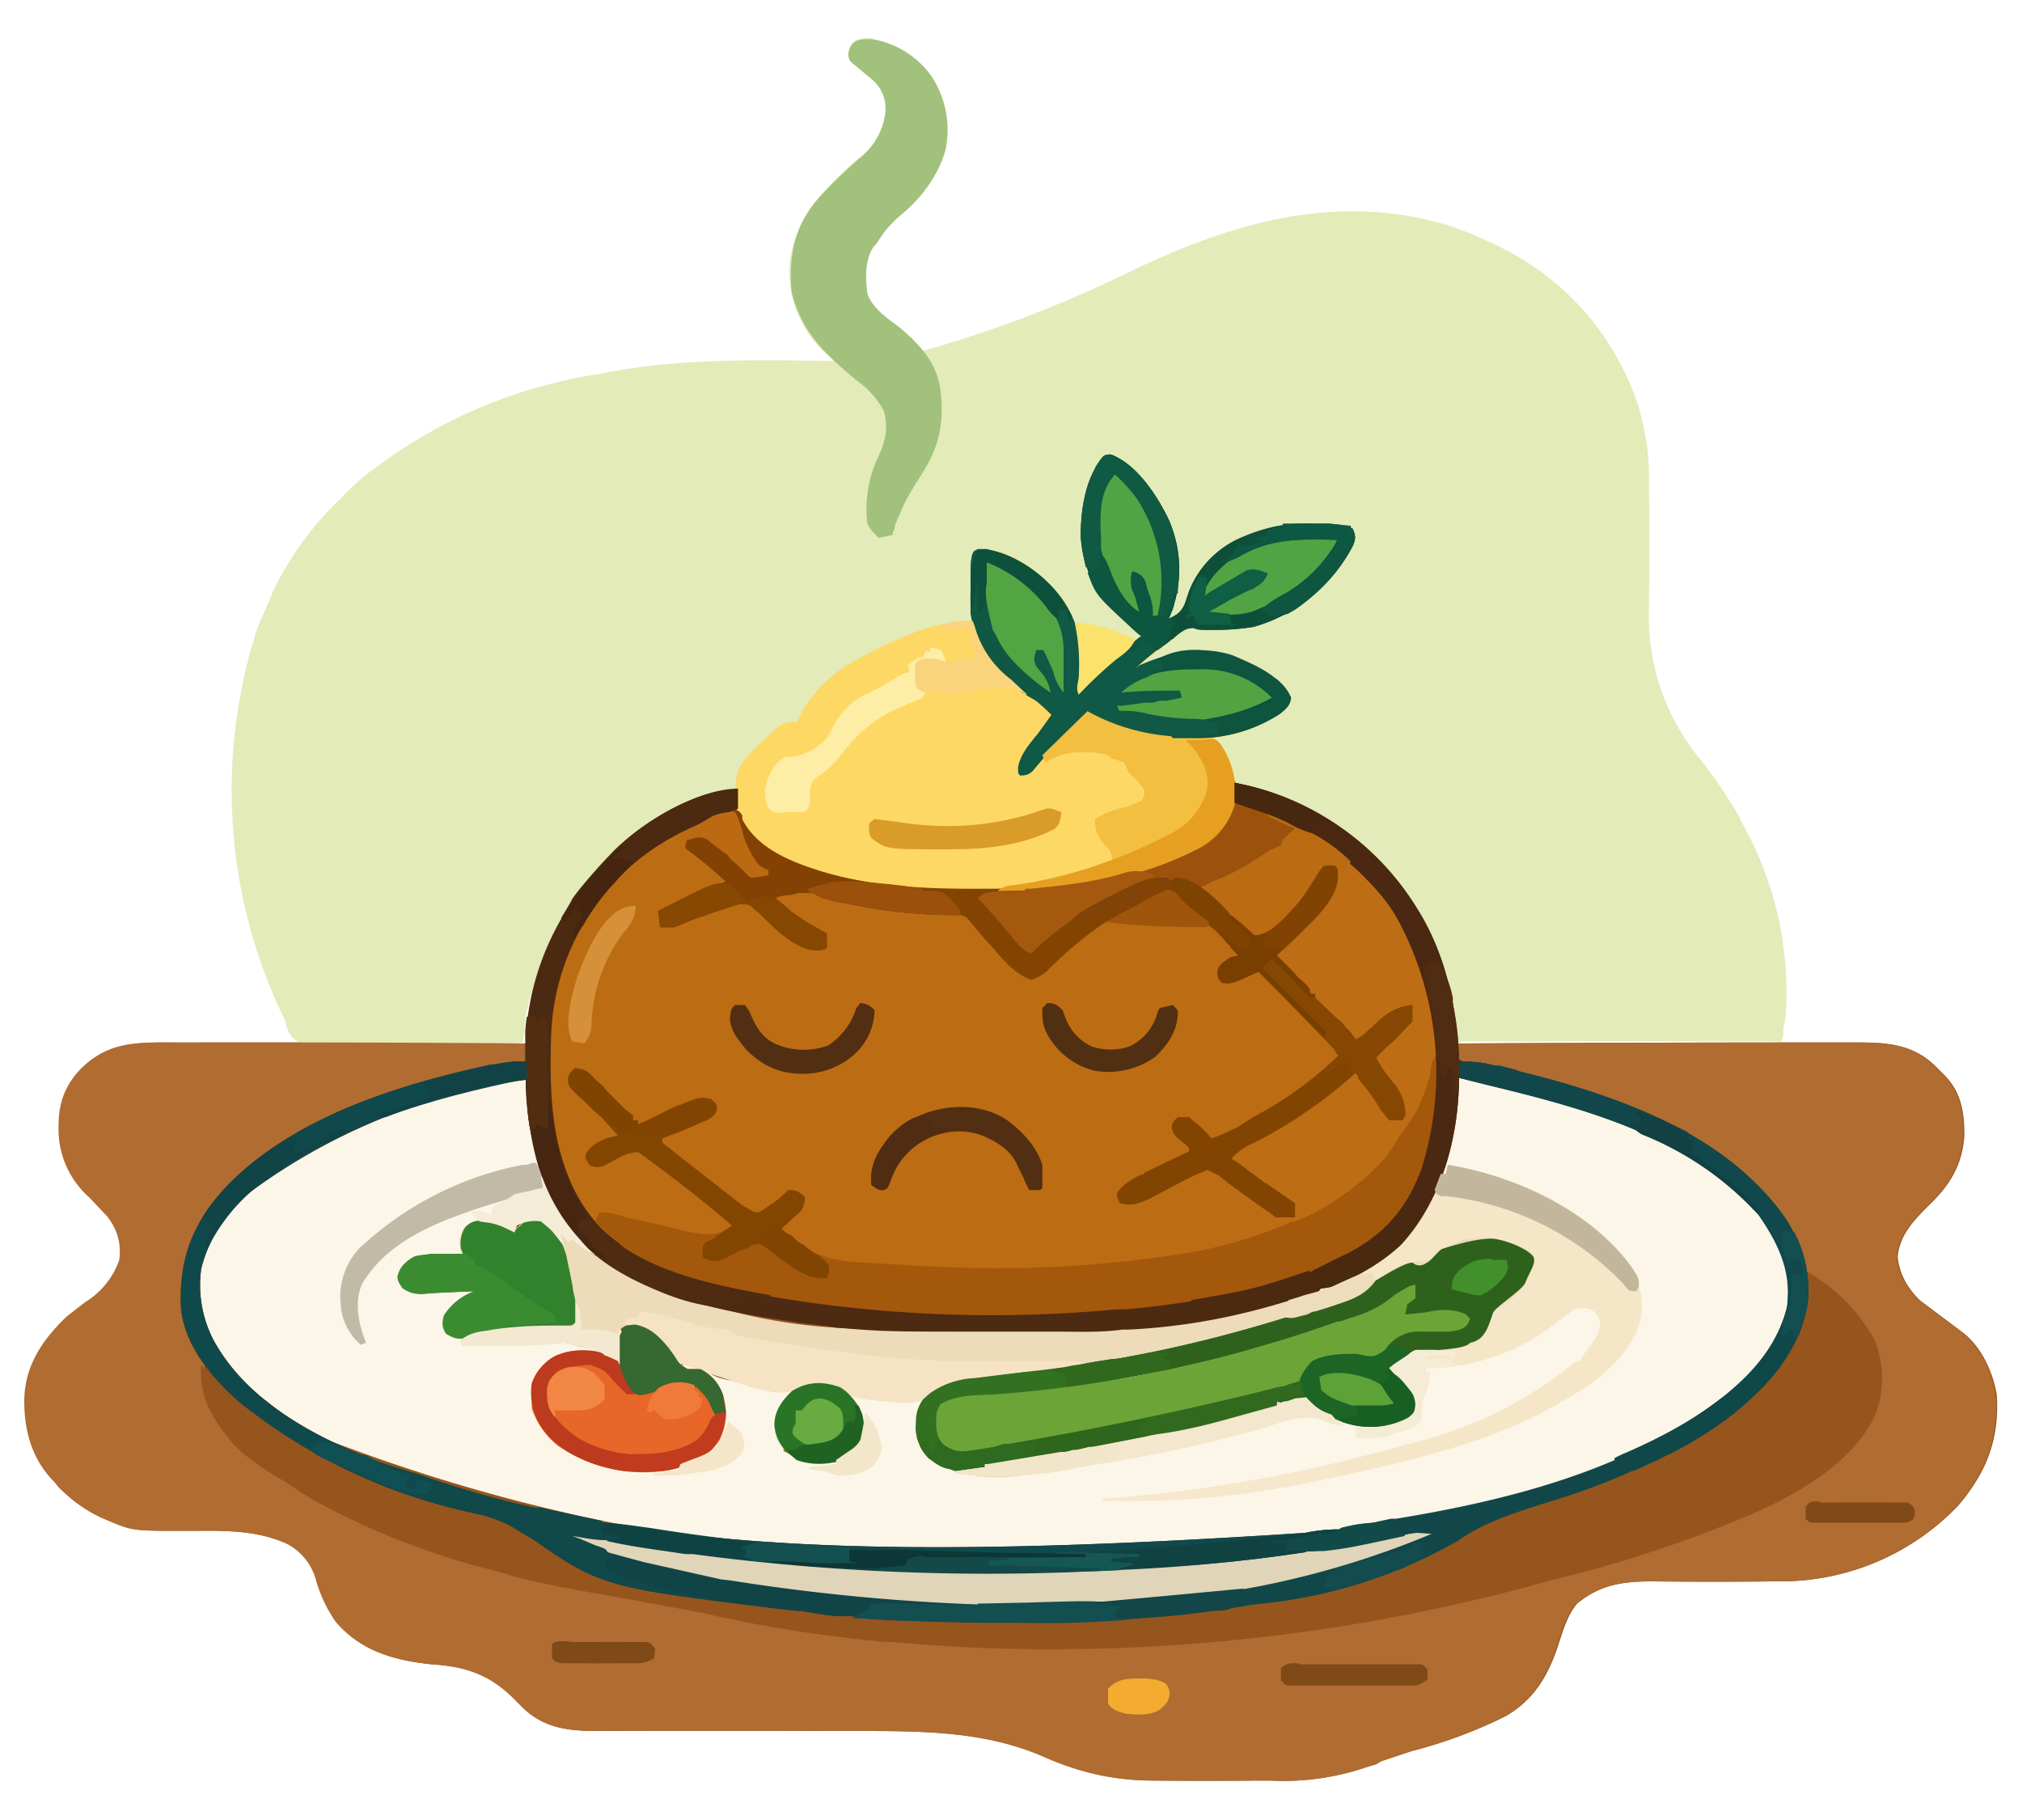 <svg xmlns="http://www.w3.org/2000/svg" width="200" height="180" viewBox="0 0 200 180"><path fill="#96551d" d="M110 45c2.5 1 4.5 4.1 5.6 6.4a12.1 12.1 0 0 1 0 9.8c.8-.4 1.2-.6 1.6-1.5l.4-1.2a9.6 9.6 0 0 1 5.1-5.3c2.3-1 4.4-1.5 7-1.4h.7c1.2 0 2.3 0 3.4.5.3.7.3 1 0 1.7a16 16 0 0 1-9.8 8c-1.3.2-2.5.3-3.8.3h-.4c-1.2 0-1.2 0-1.8-.2-.7 0-1.3.5-1.9 1l-.4.3c-1.2.8-2.3 1.7-3.4 2.7l.4-.3c3-1.3 6.1-2 9.2-1 2.1.9 4.8 2 5.8 4.2-.1.8-.5 1.1-1.1 1.6-2 1.3-4.2 2.1-6.5 2.4l.5.5c.8 1 1.5 2.5 1.5 4h.3a27 27 0 0 1 17.7 12.1l.4.8c2 3.4 3.6 7.8 3.6 11.8v1h.7a6604 6604 0 0 1 39-.1c3 0 5.5.2 7.7 2.4l.4.4.4.4c1.7 1.7 2 3.7 2 6-.2 3-1.5 5-3.6 7-1.5 1.5-2.8 2.9-3 5 .2 1.8 1 3.1 2.2 4.3l4 3c2 1.4 3.2 4 3.6 6.3.3 4.4-1 7.7-3.8 11a24.2 24.2 0 0 1-17.6 7.5h-.6a543 543 0 0 1-12 0c-2.9 0-5.2.3-7.5 2.2-1 1.2-1.4 2.7-1.9 4.2-1 3-2.4 5.3-5.1 6.9a46.7 46.7 0 0 1-9.4 3.5l-3 1-.5.3-1 .3a25.2 25.2 0 0 1-9.4 1.3h-1.3a574.3 574.3 0 0 1-10.2 0c-4 0-7.4-.8-11-2.4-5.8-2.5-12-2.5-18.3-2.5h-3a3008 3008 0 0 0-22.5 0c-3 0-5.5-.2-7.7-2.4l-1-1c-2.4-2.3-4.8-3-8-3.2-3.7-.4-6.9-1.3-9.4-4.2a14 14 0 0 1-2-4.3 5.7 5.7 0 0 0-2.8-3.4c-3.3-1.5-6.8-1.3-10.3-1.3-5 0-5 0-7.4-1l-.7-.3a13.3 13.3 0 0 1-4.6-3.5c-2.2-2.2-3-5-3-8 0-3.5 1.8-6.1 4.2-8.4l1.8-1.4a8 8 0 0 0 3.4-4.2c.2-1.7-.2-3-1.2-4.3l-1.8-1.9a9 9 0 0 1-3-7.2c0-2.2.7-4 2.3-5.6 2.4-2.3 4.8-2.5 8-2.5a940.8 940.8 0 0 0 4.4 0H24a2808.9 2808.9 0 0 1 28.3.1v-2l.3-2.7.1-.5A27.1 27.1 0 0 1 64 81.7a19 19 0 0 1 9-3.6l-.1-.7c0-1.4 1-2.4 2-3.4 2.7-2.6 2.7-2.6 4-2.6l.2-.4a13.5 13.5 0 0 1 5.8-5.8c3.4-1.8 7.6-3.9 11.4-3.8l-.2-.7v-2.6c0-1.2.1-2.4.5-3.6.2-.2.2-.2 1-.2 3 .3 5.7 2.6 7.5 4.8a10.5 10.5 0 0 1 2 7c0 .9-.2 1.6-.3 2.4l.5-.6a49 49 0 0 1 5.7-5l-.3-.2c-3.1-2.8-5.4-5.2-5.7-9.6 0-2.5.4-5.9 2.2-7.8.5-.4.5-.4 1-.3Z"/><path fill="#e3ebb9" d="M86.4 3.9a9 9 0 0 1 5.7 3.6 9.6 9.6 0 0 1 1.4 7.4c-.7 2.4-2.3 4.6-4.2 6.2-1 .8-1.9 1.8-2.6 3l-.3.3c-.9 1.4-.8 3.1-.6 4.7.6 1.5 2 2.4 3.1 3.3.9.7 1.7 1.5 2.4 2.3 7.1-2 13.6-4.5 20.2-7.7 10.3-5 21-8.2 32.4-4.5a42 42 0 0 1 4.6 2A26.7 26.7 0 0 1 162 40c.7 2.4 1.1 4.6 1.1 7v.6a488 488 0 0 1 0 12.6 22.1 22.1 0 0 0 5 14.8c1.5 1.9 2.7 3.7 3.9 5.7l.2.5a34 34 0 0 1 4.5 16.6v.5c0 1.2 0 2.2-.3 3.3v.8l-.2.6h-.5a17959.7 17959.7 0 0 0-29.8 0h-.7c-.6 0-.6 0-1 .2l-.1-.8a29 29 0 0 0-8-17.4c0-.2-.2-.3-.4-.5a23.7 23.7 0 0 0-12-6.5 4 4 0 0 1-1.5-.6c-.4-.6-.6-1.3-.8-2-.2-.8-.5-1.3-1-2l-.5-.7h.5c2.4-.4 5.1-1 6.9-2.9.3-.5.3-.5.2-1-.4-.6-.4-.6-1.1-1.2l-.4-.3c-2-1.7-4.6-2.7-7.2-2.6h-.5c-2.2 0-3.9.5-5.7 1.6l-.5-.2c4.4-3.7 4.4-3.7 5.8-4.3l.7.3c4.6.2 8.6-1 12.1-4 .6-.5 1-1.1 1.5-1.8l.3-.4c1-1.5 1-1.5 1.4-3.2l-.2-.4c-3.8-.8-8.2-.5-11.7 1.4a11 11 0 0 0-4.5 5.8c-.4.9-.7 1.4-1.6 1.9l-.4-.2.2-.4c1.2-2.7 1-6 0-8.8a15 15 0 0 0-5.3-6.9c-.6 0-.6 0-1.2.3a12.9 12.9 0 0 0-1.9 9.1c.8 3.8 3 6 6 8.2l-2.8 2.5a50.7 50.7 0 0 0-3.7 3.5c-.3-.6-.1-1 0-1.7.2-3.3-.5-6.1-2.6-8.7-1.6-1.8-4.5-3.7-6.8-3.8h-.6a18 18 0 0 0-.5 4.6v2.3l-.7.1A25 25 0 0 0 79.2 71c-.4.6-.7.8-1.4 1.1-2 1-3.8 2.5-4.7 4.5l-.2 1.6-.5.1a26.8 26.8 0 0 0-18.9 17.5l-.4 1c-.7 1.5-1 3.1-1.2 4.7v.5l-.2 1.1a908 908 0 0 1-18 .2c-3.8.1-3.8.1-4.8-.7-.4-.6-.6-1-.7-1.7l-.5-1A51.8 51.8 0 0 1 25.5 62l1.3-3 .2-.5a31.6 31.6 0 0 1 6.7-9.2 23 23 0 0 1 3.8-3.3 49 49 0 0 1 21.7-9c7.7-1.6 15.4-1.4 23.3-1.3l-.4-.4-.5-.4-.5-.5a11 11 0 0 1-3-8.2c.4-4.5 3.4-7.5 6.5-10.3l.5-.4a6.7 6.7 0 0 0 2.5-4.7c0-1.2-.4-2.2-1.3-3l-1.8-1.5c-.5-.4-.5-.4-.6-1 .2-1.5 1.2-1.6 2.5-1.5Z"/><path fill="#b06c31" d="M16.2 103.1a808.1 808.1 0 0 0 4.4 0h3.3a2826.6 2826.6 0 0 1 28 .1v1.8h-.4c-10.6 1.9-23.9 5.4-30.7 14.5a15 15 0 0 0-2.6 10.5 213170.6 213170.6 0 0 1 2.1 4.8l-.1.5-.3-.3c-.2 3.1 1 5.2 3 7.6 1 1.2 2.3 2 3.7 3l1.7 1a33.6 33.6 0 0 0 4.7 2.8 74 74 0 0 0 14.2 5.5l.8.2 2.2.6.6.2c3.9 1 7.7 1.6 11.6 2.3l7 1.3c6 1.4 12 2.3 18.2 2.9h.8a163.8 163.8 0 0 0 17.2.7 182.9 182.9 0 0 0 47.8-6.8 125.4 125.4 0 0 0 18.3-5.9c5-2 11.4-5.3 13.8-10.5a10 10 0 0 0-.1-7.4 17.4 17.4 0 0 0-6.8-6.8l.2.7c.4 3.6-1.2 6.8-3.4 9.7-1 1.1-2 2.2-3.3 3.2l-.6.5c-2 1.6-4 2.8-6.3 4l-.6.2a69 69 0 0 1-11.9 4.7c-3 1-5.8 1.8-8.5 3.7a49.2 49.2 0 0 1-20.3 6.3 86 86 0 0 1-5.2.8h-.5c-6 .8-12 1-18.2 1h-1.6c-4.7 0-9.4-.2-14.2-.5l1.4-.7c.4-.2.4-.2.6-.7a174.8 174.8 0 0 1 10.5.2H96l-8.2-.4h-.5c-10.5-.6-21.5-2-31.1-6.5.8-.2 1.2-.1 2 0l1 .2.5.1c7 1.3 14.1 2 21.2 2.5h.8c5.6.4 11.1.6 16.7.6h.8c9.7 0 19.3-.5 28.9-1.8l-1-.2v-.7h-1.3v-.2l6.3-.9-1.6.2h-.6l-3.8.5a266 266 0 0 1-22.2 1.5 174 174 0 0 1-71-11.1l-.5-.2a29 29 0 0 1-6-3.8l-.7-.5a19 19 0 0 1-5.3-6.6l-.3-.5a10.4 10.4 0 0 1 .7-8.4l.3-.6c4.3-7.6 14.3-11.2 22.2-13.4l5.6-1.4.6-.1.6-.1.5-.1 1.4-.1v.4c1 6.2 2 12.3 6.9 16.7-.8 0-1-.1-1.5-.7-.2 0-.3-.2-.4-.3l-.4-.3-.4.2-.7-.7.3 1.1-.3-.3c-.9-1.2-.9-1.2-2-2.1a4 4 0 0 0-2.4.4l-.2.7-.8-.4a5.3 5.3 0 0 0-3.5-.5c-.6.5-.6.5-.9 1.1 0 .8 0 1.3.3 2h-.4l-1.8.1h-.6c-1.2 0-2 .2-3 .8-.6.7-.6.7-.4 1.5 0 .8 0 .8.8 1.2h1.5l1.1-.1c1-.2 1.8-.2 2.7-.1h1.8l-1.5.8a5 5 0 0 0-2 1.8c-.2.7-.2.7 0 1.4.6.6.9.5 1.7.6H47v.3l-1.4.4h3.6c2 0 4 0 6-.2a27.4 27.4 0 0 0 3.7.8h.5v.3h-.7c-2.7 0-2.7 0-5 1.4-1 1.2-1 2.1-1 3.5a6 6 0 0 0 2 3.8c1.6 1.1 3.1 1.9 5 2.4l.4.2c2.7.7 5.9.5 8.5-.6a6 6 0 0 0 2.7-2.8 6 6 0 0 0-.5-4.6 4 4 0 0 0-2.2-1.5h-1.4c-1-1.7-1-1.7-1.3-2.5h.4l.6.8.3.4.2.8h1l.5.1 1.1.6c1 .7 2.1.8 3.3 1l1.3.3.6.2c.5 0 .5 0 1.1.3 1 0 1.6 0 2.4-.5 1.1-.6 2.2-.5 3.4-.4v.2h-.6c-2.2.4-2.2.4-4 1.7-.7 1.1-.9 1.9-.7 3.2l.7 1.3v.5a8 8 0 0 0 5 .9 5 5 0 0 0 2.5-2c.2-1.5.1-2.7-.7-3.9-.6-.6-1.2-1-2-1.5l.5-.2 1.6 1.1c3.5.8 3.5.8 6.8.2.4-.3.4-.3.7-.8l.5.2-.3.3-.4.4-.4.4c-.7 1-.6 2.3-.5 3.6.2.8.6 1.5 1.3 2 2.8 1.6 7 .4 10 0a2908.7 2908.7 0 0 1 10.5-2l.5-.1c4.5-1 8.9-2 13.3-3.3l.5-.2c.4 0 .8-.2 1.1-.3l1-.1.5.4a9 9 0 0 0 6 2.3c1.3 0 3-.2 4-1.2.2-1.3 0-1.9-.9-2.9l-1.3-1.5 1-.8.7-.4c.8-.6 1.4-.6 2.4-.6 2 0 3.5-.1 5.2-1.3.3-.5.3-.5.3-1.2.3-1.2 1-1.5 2-2.2 1.5-1 2.4-2.4 2.8-4.1-.1-.6-.1-.6-.6-1a8.8 8.8 0 0 0-6.7-1 6 6 0 0 0-2.4 1.4c-.8.5-1.1.6-2.1.7a5 5 0 0 0-3.3 1.6 534825.5 534825.5 0 0 1-1.5 1.5l-.7-.2 1-.8c.4-.3.4-.3.3-1l-.3.2c-.5.3-.5.3-1 .3l-3 1.2c-1.1.6-1.1.6-1.9.3l.5-.2 2.4-1.1.8-.4c4.6-2.2 7.4-5.3 9.2-10 1.3-4.1 1.8-8.6 1.8-13a6676.8 6676.8 0 0 1 39.5-.1c3 0 5.5.2 7.7 2.4l.4.4.4.4c1.7 1.7 2 3.7 2 6-.2 3-1.5 5-3.6 7-1.5 1.5-2.8 2.9-3 5 .2 1.8 1 3.1 2.2 4.3l4 3c2 1.4 3.2 4 3.6 6.3.3 4.4-1 7.7-3.8 11a24.2 24.2 0 0 1-17.6 7.5h-.6a543 543 0 0 1-12 0c-2.9 0-5.2.3-7.5 2.2-1 1.2-1.4 2.7-1.9 4.2-1 3-2.4 5.3-5.1 6.9a46.7 46.7 0 0 1-9.4 3.5l-3 1-.5.3-1 .3a25.2 25.2 0 0 1-9.4 1.3h-1.3a571.3 571.3 0 0 1-10.2 0c-4 0-7.4-.8-11-2.4-5.8-2.5-12-2.5-18.3-2.5h-3a3008 3008 0 0 0-22.5 0c-3 0-5.5-.2-7.7-2.4l-1-1c-2.4-2.3-4.8-3-8-3.2-3.7-.4-6.9-1.3-9.4-4.2a14 14 0 0 1-2-4.3 5.7 5.7 0 0 0-2.8-3.4c-3.3-1.5-6.8-1.3-10.3-1.3-5 0-5 0-7.4-1l-.7-.3c-1.7-.8-3-1.8-4.2-3l-.4-.5c-2.2-2.2-3-5-3-8 0-3.5 1.8-6.1 4.2-8.4l1.8-1.4a8 8 0 0 0 3.4-4.2c.2-1.7-.2-3-1.2-4.3l-1.8-1.9a9 9 0 0 1-3-7.2c0-2.2.7-4 2.3-5.6 2.4-2.3 4.8-2.5 8-2.5Z"/><path fill="#bc6c13" d="M122 79.4a24.7 24.7 0 0 1 15.4 9.9 27 27 0 0 1 5 15.7 28 28 0 0 1-.8 7.3v.5a20 20 0 0 1-2 5.3l-.3.6c-2.5 4.6-7.5 6.6-12.3 8a87.1 87.1 0 0 1-15.8 2.8h-.8a130.6 130.6 0 0 1-36-1.6c-5.9-1-12.8-2.8-16.6-7.8a30 30 0 0 1-3.3-21.2 24.5 24.5 0 0 1 7.6-13.2c3-2.8 6.8-4.7 10.8-5.6l.2.4c1.7 3.3 4.8 4.7 8.3 5.8C86 87.8 91.3 88 96.2 88h.7c7.3 0 17.3-.2 23.2-5.4.9-.9 1.4-2 2-3Z"/><path fill="#fcf6e8" d="M144.3 106.6c10 1.8 20.6 4.8 28.3 12l.4.4a12 12 0 0 1 4.1 8.6c-.1 3.7-2.2 6.7-4.8 9.2a58 58 0 0 1-24.7 11.6l-.6.2a125 125 0 0 1-10 2l-.8.2a216.6 216.6 0 0 1-31.7 3h-.6a174 174 0 0 1-71-11.2l-.5-.2a29 29 0 0 1-6-3.8l-.7-.5a19 19 0 0 1-5.3-6.6l-.3-.5a10.4 10.4 0 0 1 .7-8.4l.3-.6c4.3-7.6 14.3-11.2 22.2-13.4l5.6-1.4.6-.1.6-.1.5-.1 1.4-.1v.4c1 6.2 2 12.3 6.9 16.7-.8 0-1-.1-1.5-.7-.2 0-.3-.2-.4-.3l-.4-.3-.4.2-.7-.7.3 1.1-.3-.3c-.9-1.2-.9-1.2-2-2.1a4 4 0 0 0-2.4.4l-.2.7-.8-.4a5.3 5.3 0 0 0-3.5-.5c-.6.5-.6.5-.9 1.1 0 .8 0 1.3.3 2h-.4a210.5 210.5 0 0 0-2.4.1c-1.2 0-2 .2-3 .8-.6.7-.6.7-.4 1.5 0 .8 0 .8.8 1.2h1.5l1.1-.1a16.6 16.6 0 0 1 3.3-.1h1.2l-1.5.8a5 5 0 0 0-2 1.8c-.2.7-.2.7 0 1.4.6.6.9.5 1.7.6H47v.3l-1.4.4h3.6c2 0 4 0 6-.2a27.4 27.4 0 0 0 3.7.8h.5v.3h-.7c-2.7 0-2.7 0-5 1.4-1 1.2-1 2.1-1 3.5a6 6 0 0 0 2 3.8c1.6 1.1 3.1 1.9 5 2.4l.4.2c2.7.7 5.9.5 8.5-.6a6 6 0 0 0 2.7-2.8 6 6 0 0 0-.5-4.6 4 4 0 0 0-2.2-1.5h-1.4c-1-1.7-1-1.7-1.3-2.5h.4l.6.8.3.4.2.8h1l.5.1 1.1.6c1 .7 2.1.8 3.3 1l1.3.3.6.2c.5 0 .5 0 1.1.3 1 0 1.6 0 2.4-.5 1.1-.6 2.2-.5 3.4-.4v.2h-.6c-2.2.4-2.2.4-4 1.7-.7 1.1-.9 1.9-.7 3.2l.7 1.3v.5a8 8 0 0 0 5 .9 5 5 0 0 0 2.5-2c.2-1.5.1-2.7-.7-3.9-.6-.6-1.2-1-2-1.5l.5-.2 1.6 1.1c3.5.8 3.5.8 6.8.2.4-.3.4-.3.7-.8l.5.2-.3.3-.4.4-.4.4c-.7 1-.6 2.3-.5 3.6.2.8.6 1.5 1.3 2 2.8 1.6 7 .4 10 0a2967 2967 0 0 1 10.5-2l.5-.1c4.5-1 8.9-2 13.3-3.3l.5-.2c.4 0 .8-.2 1.1-.3l1-.1.5.4a9 9 0 0 0 6 2.3c1.3 0 3-.2 4-1.2.2-1.3 0-1.9-.9-2.9l-1.3-1.5 1-.8.7-.4c.8-.6 1.4-.6 2.4-.6 2 0 3.5-.1 5.2-1.3.3-.5.3-.5.3-1.2.3-1.2 1-1.5 2-2.2 1.5-1 2.4-2.4 2.8-4.1-.1-.6-.1-.6-.6-1a8.8 8.8 0 0 0-6.7-1 6 6 0 0 0-2.4 1.4c-.8.5-1.1.6-2.1.7a5 5 0 0 0-3.3 1.6 582016.5 582016.5 0 0 0-1.5 1.5l-.7-.2 1-.8c.4-.3.4-.3.3-1l-.3.2c-.5.3-.5.3-1 .3l-3 1.2c-1.1.6-1.1.6-1.9.3l.5-.2 2.4-1.1.8-.4c4.6-2.2 7.4-5.3 9.2-10 1-3.1 1.4-6.4 1.8-9.6Z"/><path fill="#fdd864" d="M110 45c2.5 1 4.5 4.1 5.6 6.4a12.1 12.1 0 0 1 0 9.8c.8-.4 1.2-.6 1.6-1.5l.4-1.2a9.6 9.6 0 0 1 5.1-5.3c2.3-1 4.4-1.5 7-1.4h.7c1.2 0 2.3 0 3.4.5.3.7.3 1 0 1.7a16 16 0 0 1-9.8 8c-1.3.2-2.5.3-3.8.3h-.4c-1.2 0-1.2 0-1.8-.2-.7 0-1.3.5-1.9 1l-.4.3a87.9 87.9 0 0 0-3 2.4c3-1.3 6.1-2 9.2-1 2.1.9 4.8 2 5.8 4.2-.1.8-.5 1.1-1.1 1.6-2 1.3-4.2 2.1-6.5 2.4l.5.5a7.8 7.8 0 0 1 1.6 5.4 6.5 6.5 0 0 1-2.6 4.3c-9.5 6.4-24.7 6-35.6 4-3.7-.7-8-2.2-10.4-5.3-1-1.7-1-3.5-.7-5.4.3-.8.7-1.4 1.3-2l.5-.5c2.7-2.6 2.7-2.6 4.2-2.6l.1-.4a13 13 0 0 1 5.5-5.6l.3-.2c3.4-1.8 7.6-3.9 11.4-3.8l-.2-.7v-2.6c0-1.2.1-2.4.5-3.6.2-.2.2-.2 1-.2 3 .3 5.7 2.6 7.5 4.8a10.5 10.5 0 0 1 2 7c0 .9-.2 1.6-.3 2.4l.5-.6a49 49 0 0 1 5.7-5l-.3-.2c-3.1-2.8-5.4-5.2-5.7-9.6 0-2.5.4-5.9 2.2-7.8.5-.4.5-.4 1-.3Z"/><path fill="#eddbba" d="M53.5 120.6c.9.5 1.5 1.1 2 2v-.5l.4.3c.5.2.5.2 1.2.2l.9 1c.6.5 1.3.7 2 1l1.2.8a53.4 53.4 0 0 0 24.6 6 107 107 0 0 0 11.5.1h2.8c7 0 7 0 14-.5l1.2-.1c4.5-.5 8.9-1.4 13.1-2.8l1.5-.3c1-.1 1.7-.5 2.6-.9 1.1-.5 2.1-.9 3.3-1l.3.7-1 1.1.5-.5c1.5-1.5 2.6-2.6 4.7-2.7 1.1 0 1.6-.5 2.5-1.1 1.6-1.3 3.8-1.2 5.7-1 1.4.3 2.5.6 3.4 1.7 0 1.6-.6 2.6-1.6 3.8-.7.8-1.5 1.4-2.4 2-.6.6-.6 1-.7 1.8-.8 1.1-2 1.7-3.3 2h-2c-1.7 0-1.7 0-3.2.6l-.6.7-.5.5.4.3.5.5.5.5c.6.7.8 1.2 1 2.1-.1.8-.1.8-.7 1.3-2 1-4.2 1.2-6.4.5-1.2-.5-2.4-1-3.5-1.9l-.2-.6h-.4c-29.6 9-29.6 9-36.2 6.5a5 5 0 0 1-2-2.5c0-2 .2-3.2 1.4-4.7a3 3 0 0 1-1.1 1.1h-3.4c-3-.3-3-.3-4.2-1.3l.3.2a72 72 0 0 1 1 1.1c.8 1 .9 1.9.8 3.2-.1 1.2-.9 1.7-1.8 2.4-1.2.7-2.7.6-4 .4a5.3 5.3 0 0 1-2.8-2.3c-.3-1.3-.3-2.2.4-3.3a6.3 6.3 0 0 1 1.3-1.5c-1.4.5-2.8 0-4.2-.3l-.5-.2a153.3 153.3 0 0 1-4-1.3 5 5 0 0 0-1.6-.5c-.9-.2-1.1-.7-1.6-1.4l-.2-.3 1.1 1.8 1.4.1c.7.1 1.2.5 1.8 1a6 6 0 0 1 1 4.4 5.8 5.8 0 0 1-2.6 3.6 13.8 13.8 0 0 1-10.7.2 9.8 9.8 0 0 1-5.5-4.7 6.2 6.2 0 0 1 0-3.8 6 6 0 0 1 3-2.4l1.6-.1h.8l.6-.1-.5-.1-.6-.1-.6-.1-1.2-.4-1.4.1c-2 .2-3.8.2-5.7.2h-3.2l-.2-.5.5-.2-.8-.2c-.8-.3-.8-.3-1.2-.7-.2-.7-.2-1.2.2-1.8.8-1 1.7-1.5 2.9-2a289.9 289.9 0 0 0-4.5.2c-1 .1-1.7.2-2.7-.5-.4-.6-.4-.6-.5-1.1.2-.9.6-1.2 1.2-1.7.7-.4 1.2-.5 2-.6h3.1l-.2-.5a3 3 0 0 1 .4-2.1c.6-.6 1-.7 2-.7a6 6 0 0 1 3 1c0-.2.2-.3.4-.4.7-.8 1.2-.9 2.2-.7Z"/><path fill="#4d2a12" d="M122 77.4a27 27 0 0 1 18.5 13c2.6 4.4 3.6 9.4 3.8 14.4l.4.2h-.4v.4c.2 6.2-1.4 13-5.7 17.7a19 19 0 0 1-3.9 2.6l-.7.4a61.5 61.5 0 0 1-22.4 5.4h-.6c-2.2.3-4.3.2-6.6.2h-1.3a1602.3 1602.3 0 0 1-5.5 0c-10 0-10 0-15-.4l-.5-.1-3.3-.4-.5-.1c-7.4-1.1-16.6-2.7-21.7-8.8-3-4.3-4.6-9.8-4.6-15.1A60 60 0 0 0 24.6 118c-2.2 1.8-4 4.6-4.7 7.5a11.8 11.8 0 0 0 1.2 7c4.6 8.5 16 12.2 24.6 14.8 20.1 6 42.3 7 83.4 4.3 1.5-.3 2.8-.4 4.3-.3v.2l-6.2.9v.9h2v.2a173.7 173.7 0 0 1-19.2 1.8 220.8 220.8 0 0 1-27.7-.3c-8.6-.5-17.2-1.5-25.7-3 14 5.8 29.8 6.3 44.8 6.8v.3a195 195 0 0 1-15.2-.3l.3.5c-2.3 1-5 .4-7.3 0h-.5c-19.2-2.3-19.2-2.3-26.6-7.5a14.6 14.6 0 0 0-5-2.1 55.3 55.3 0 0 1-23.5-11.1c-2.7-2.4-5.4-5.6-5.7-9.3-.2-4.5 1-8 4-11.4 6.6-7.3 17.4-10.6 26.6-12.6h.6c1-.3 1.9-.3 2.9-.3v-.8c.2-8 3.2-14.7 9-20.3 2.8-2.6 8-5.9 12-5.9v2l-1 .3c-3.8 1.4-7 2.9-10 5.7l-.5.5a23.5 23.5 0 0 0-7 16.4c-.2 6.4.2 13.4 4.8 18.4 5.8 5.8 16.3 6.8 24 7.6l1.7.1c8.7 1 17.5 1 26.3.2l.7-.1c8.6-.8 19.7-2 26-8.6l1.3-2c0-.2.2-.4.3-.5a26.4 26.4 0 0 0 2.6-14.3 25.7 25.7 0 0 0-7.1-17l-.6-.6a30.2 30.2 0 0 0-12.3-6.8v-2Z"/><path fill="#0f5946" d="M110 45c2.5 1 4.5 4.1 5.6 6.4a12.1 12.1 0 0 1 0 9.8c.8-.4 1.2-.6 1.6-1.5l.4-1.2a9.6 9.6 0 0 1 5.1-5.3c2.3-1 4.4-1.5 7-1.4h.7c1.2 0 2.3 0 3.4.5.3.7.3 1 0 1.7a16 16 0 0 1-9.8 8c-1.3.2-2.5.3-3.8.3h-.4c-1.2 0-1.2 0-1.8-.2-.7 0-1.3.5-1.9 1l-.4.3c-1.2.8-2.3 1.7-3.4 2.7l.4-.3c3-1.3 6.1-2 9.2-1 2.1.9 4.8 2 5.8 4.2-.1.8-.5 1.1-1.1 1.6-3.7 2.4-8 2.9-12.2 2-4.4-.9-4.4-.9-5.8-1.8l-.6-.3c-.7.3-1.2.7-1.7 1.3l-.5.5-.5.5-.5.5a38 38 0 0 0-2.6 2.9c-.4.4-.7.5-1.3.5-.2-.2-.2-.2-.2-.8.2-1.3 1.2-2.4 2-3.4a285.6 285.6 0 0 0 1.3-1.8c-1-1-2-1.8-3.1-2.6-2.8-2.1-4.3-4-4.9-7.4v-2.6c0-3.1 0-3.1.7-3.8 2.5 0 4.8 1.4 6.6 3a10.8 10.8 0 0 1 3.7 8.9c0 .8-.2 1.5-.3 2.3l.5-.6a49 49 0 0 1 5.7-5l-.3-.2c-3.1-2.8-5.4-5.2-5.7-9.6 0-2.5.4-5.9 2.2-7.8.5-.4.5-.4 1-.3Z"/><path fill="#12474a" d="M144.3 105a12.8 12.8 0 0 1 4 .5 173.3 173.3 0 0 1 2.1.5c9.7 2.4 20.5 6.1 26.4 14.8 1.6 2.8 2.6 5.9 1.8 9.1-1 3.9-3.4 6.8-6.5 9.4l-.6.5c-2 1.6-4 2.8-6.3 4l-.6.2a69 69 0 0 1-11.9 4.7c-3 1-5.8 1.8-8.5 3.7a49.2 49.2 0 0 1-20.3 6.3 86 86 0 0 1-5.2.8h-.5c-6 .8-12 1-18.2 1h-1.6c-4.7 0-9.4-.2-14.2-.5l1.4-.7c.4-.2.4-.2.6-.7a174.8 174.8 0 0 1 10.5.2H96l-8.2-.4h-.5c-10.5-.6-21.5-2-31.1-6.5.8-.2 1.2-.1 2 0l1 .2.5.1c7 1.3 14.1 2 21.2 2.5h.8c5.6.4 11.1.6 16.7.6h.8c9.7 0 19.3-.5 28.9-1.8l-1-.2v-.7h-1.3v-.2h.6a550.9 550.9 0 0 0 4.2-.7h.8c.7-.2.7-.2 1.3-.6l1.4-.3.8-.1h.4l2.3-.5h.5c11-1.8 23-4.8 32-11.8l.4-.3c3-2.4 5.4-5.2 6.3-9 .4-3.5-.8-6.3-2.9-9-6.6-7.7-17.3-10.5-26.8-12.8l-2.8-.7V105Z"/><path fill="#a4580c" d="m141.9 104.3.4.3c0 2.6 0 5.1-.7 7.7v.5a21.8 21.8 0 0 1-2.3 5.9c-2.5 4.6-7.5 6.6-12.3 8a87.1 87.1 0 0 1-15.8 2.8h-.8a130.6 130.6 0 0 1-36-1.6c-3.6-.6-7.2-1.6-10.6-3.1l-.4-.2c-1-.5-1.6-1-2.3-1.8l-1.2-1-.6-.6-.4-.4.4-.9c1 0 1.8.2 2.6.5a162.5 162.5 0 0 1 6.5 1.5l.8.1c1.3.2 2.2 0 3.2-.8a134.3 134.3 0 0 0-8.4-6.6l-.5-.4c-.4-.3-.4-.3-.9-.2l-.5.1-.5.2-1.9 1c-.5.2-.8.1-1.3 0-.4-.5-.4-.5-.5-1 .4-1 1.2-1.3 2-1.7l1.2-.3-2.4-2.6-.5-.4-1-.9c-1-1-1-1-1-1.8.2-.5.2-.5.7-1 1 .1 1.4.5 2 1.2l.7.6.5.6 1.2 1.2.5.5.8.6v.5h.5v.4l.7-.3c5.3-2.5 5.3-2.5 6.6-2.1.5.4.5.4.5 1-.4.9-1.1 1-2 1.4l-.4.2-3 1.2v.4l.9.7.6.5a63493.4 63493.4 0 0 0 6.4 5l.7.4c.5.3.5.3 1 .3l1.5-1 .5-.4.9-.8c.7 0 1 .1 1.6.7 0 .5 0 .5-.3 1.3l-2 1.8c2.7 2.7 4.8 3.2 8.5 3.4a539.4 539.4 0 0 1 5.1.3h.5a116.7 116.7 0 0 0 27.3-1.5l.5-.1c7.1-1.6 14.5-4.6 18.7-10.9l.5-.6 1-1.4a16 16 0 0 0 2.2-6.1l.3-.3Z"/><path fill="#834402" d="m122 79.4 1.3.3.8.2 1.3.4.2.4c.4.3.8.5 1.3.6l.6.3.6.3c-.8 1.7-2.7 2.7-4.3 3.7l-.6.3c-1.4.8-2.9 1.5-4.5 2l.5.3a41.5 41.5 0 0 1 3.9 3.5c.6.6.6.6 1.4.9 2.5-1.4 4.5-3.8 6-6.2l.5-.8h1c.3.3.3.3.4 1 0 2.8-3 5-4.8 6.7l-1.3 1.2.3.3 1.4 1.4.4.5.5.4.4.4c.3.4.3.4.3.8h.5l.6.8 2.7 2.8.7.9c.7-.3 1-.7 1.6-1.2 1.2-1.2 2.2-2 4-2.2v1.6l-1.8 1.9-.6.5-1.2 1.2a13 13 0 0 0 1.9 2.7c.7 1 1 1.8 1 3l-.3.5h-1.3l-.8-1-.3-.6-.5-.6a51.4 51.4 0 0 0-1.2-1.7l-.3-.3c-.8 0-1.3.6-1.8 1.1a64.8 64.8 0 0 1-10.4 6.6c.8 1 1.7 1.6 2.7 2.3a5364.3 5364.3 0 0 1 3.5 2.4l-.2 1.4c-1.2.2-1.2.2-1.9 0l-.5-.4-.6-.4a178 178 0 0 1-3.6-2.6l-.5-.4-.5-.4-1.1-.5-1.4.6-.4.2a193 193 0 0 0-3.8 2c-1.1.5-1.8.8-3 .5-.3-.5-.3-.5-.3-1 .6-.9 1.4-1.3 2.3-1.8.2 0 .3 0 .4-.2a245.7 245.7 0 0 1 4.4-2.1v-.4a14 14 0 0 0-.8-.7c-.7-.6-.7-.6-.9-1.3.1-.5.1-.5.6-1h1.1l1.2 1 .6.6.4.5c1-.3 1.7-.7 2.6-1.1l.6-.4a169369 169369 0 0 1 1.5-.9 36 36 0 0 0 8-5.9l-8-8.2-1.8.8c-.7.3-1 .4-1.8.3-.4-.4-.4-.4-.5-1 .1-.8.6-1 1.3-1.5l.8-.2a28.4 28.4 0 0 0-5.4-5c-.6-.5-1-.8-1.3-1.4a11 11 0 0 0-4 1.6l-1.3.8-.7.4a36.8 36.8 0 0 0-6.1 5 4 4 0 0 1-1.7 1c-1.7-.6-2.8-2-4-3.4l-.4-.4-1.6-1.9c-.4-.5-.4-.5-1-.7h-1c-3.6 0-7.1-.5-10.6-1.2l-.6-.1c-1.6-.4-1.6-.4-2.4-.9H79l-.7.2c-.6 0-1.1.1-1.6.3 1.5 1.5 3.2 2.5 5 3.5v1.4c-.1.2-.1.2-.8.3-2.2 0-4.3-2.2-5.8-3.7l-.4-.3-.3-.4c-1.4-.6-3.5.5-4.8 1l-.7.2-2.2.9h-1.4l-.2-1.6c2.2-1.1 4.3-2.1 6.7-2.9a41.2 41.2 0 0 0-4-3.3c0-.7.2-.9.6-1.4 1 0 1.6.5 2.3 1l.6.5c.7.5 1.3 1 1.8 1.6.7.7 1.2 1 2.1 1h.8V86h-.4c-.7-.3-.8-.6-1.2-1.2l-.3-.5c-.5-.8-.8-1.4-1-2.3l-.7-2c.7.2.7.2 1 .6v.4c1.4 2.7 4.3 4 7 4.9 5 1.7 10.5 2 15.8 2h.7c7.3 0 17.3-.3 23.2-5.5.9-.9 1.4-2 2-3Z"/><path fill="#bd6d13" d="M125.4 80.5a23 23 0 0 1 12 8.8c2 2.6 3.2 5.6 4 8.8l.2.8c.5 2 1 4.5 0 6.3l-.1.9c-.5 2-1.3 4-2.6 5.6l-1.2 1.6c-2.4 3.3-5.8 6-9.6 7.5h-1.6l-.2-.4h1.8V119a376.1 376.1 0 0 1-2.6-1.8l-.5-.3-2-1.5-.7-.5-.5-.3a6 6 0 0 1 2.3-1.6 46 46 0 0 0 10-6.9c1 1 1.7 2 2.5 3.3.5 1 .5 1 1.5 1.4h.6c.1-2-.7-3.2-2-4.7l-.9-1.1c.3-.7.7-1.1 1.2-1.6l.4-.4.9-.8c1-.9 1-.9 1.3-2v-.8c-1.7.4-2.6 1.2-3.9 2.5-.9.9-.9.9-1.9.9l-.6-.8-2.7-2.8c-.4-.4-.4-.4-.4-.9h-.5l-.7-.7-2.8-3 1.9-2c2.7-2.3 2.7-2.3 4.2-5.5l-.1-1.2H131l-.7 1a20.6 20.6 0 0 1-5.6 5.9c-.7-.1-1-.4-1.5-1-1-1-2.2-1.9-3.4-2.8l-1.3-1.1 1.6-.8c2-.7 3.8-1.9 5.5-3l1.1-.5.2-.6 1.2-1.1-.6-.2-2.1-1v-.2Z"/><path fill="#10494c" d="M52 103.7h.2v4l-.2-1a60 60 0 0 0-27 11l-.4.3c-2.2 1.8-4 4.6-4.7 7.5a11.8 11.8 0 0 0 1.2 7c4.6 8.5 16 12.2 24.6 14.8 20.1 6 42.3 7 83.4 4.3 1.5-.3 2.8-.4 4.3-.3v.2l-6.2.9v.9h2v.2a173.7 173.7 0 0 1-19.2 1.8 220.8 220.8 0 0 1-27.7-.3c-8.6-.5-17.2-1.5-25.7-3 14 5.8 29.8 6.3 44.8 6.8v.3a195 195 0 0 1-15.2-.3l.3.5c-2.3 1-5 .4-7.3 0h-.5c-19.2-2.3-19.2-2.3-26.6-7.5a14.6 14.6 0 0 0-5-2.1 55.3 55.3 0 0 1-23.5-11.1c-2.7-2.4-5.4-5.6-5.7-9.3-.2-4.5 1-8 4-11.4 6.6-7.3 17.4-10.6 26.6-12.6h.6c1-.3 1.9-.3 2.9-.3v-1.3Z"/><path fill="#a1c17c" d="M86.4 3.9a9 9 0 0 1 5.7 3.6 9.6 9.6 0 0 1 1.4 7.4c-.7 2.4-2.3 4.6-4.2 6.2-1 .8-1.9 1.8-2.6 3l-.3.3c-.9 1.4-.8 3.1-.6 4.7.6 1.5 2 2.4 3.2 3.3 1.9 1.6 3.6 3.4 4 6 .4 3.3 0 5.7-1.9 8.6-1.5 2.4-1.5 2.4-2.6 5 0 .2 0 .4-.2.6v.3l-1.4.3c-.5-.5-.8-.8-1.1-1.4a12 12 0 0 1 1.1-6.7c.7-1.5 1-2.9.5-4.5a8.8 8.8 0 0 0-2.7-3c-3-2.5-5.4-4.7-6.4-8.7-.3-3.4.2-6.3 2.4-9 1.4-1.6 2.9-3 4.4-4.3a6.7 6.7 0 0 0 2.5-4.7c0-1.2-.4-2.2-1.3-3l-1.8-1.5c-.5-.4-.5-.4-.6-1 .2-1.5 1.2-1.6 2.5-1.5Z"/><path fill="#f6e6c8" d="M143.2 115.2c6.4 1 13.8 4.3 17.8 9.6a7.5 7.5 0 0 1 1.3 5.6c-.7 3.1-3.5 5.6-6.1 7.2a46.7 46.7 0 0 1-10.6 5c-6 2-12.2 3.2-18.4 4.5l-.8.1a84.4 84.4 0 0 1-17.3 1.2v-.2h.6a145 145 0 0 0 29.2-5.3 40.8 40.8 0 0 0 16.3-7.7c.7-.6.7-.6 1.1-.6l.2-.4.7-1c.6-.7 1-1.5 1.1-2.4-.3-.7-.4-1-1-1.3a3 3 0 0 0-1.6 0l-1.6 1.2a20.6 20.6 0 0 1-13.1 4.6v.4h.4c0 1-.2 1.8-.7 2.7l-.2 2.2c-.7.7-1.5.9-2.4 1.1l-.4.2c-.7.3-1.3.3-2 .3h-1.4l-.2-1h2.1c.7-.1 1-.3 1.7-.6l1.7-.9c.2-1.7-.5-2.5-1.6-3.7l-.6-.7 1-.8.7-.4c.8-.6 1.4-.6 2.4-.6 2 0 3.5-.1 5.2-1.3.3-.5.3-.5.3-1.2.3-1.2 1-1.5 2-2.2 1.5-1 2.4-2.4 2.8-4.1-.1-.6-.1-.6-.6-1a8.8 8.8 0 0 0-6.7-1 6 6 0 0 0-2.4 1.4c-.8.5-1.1.6-2.1.7a5 5 0 0 0-3.3 1.6 582016.5 582016.5 0 0 0-1.5 1.5l-.7-.2 1-.8c.4-.3.4-.3.3-1l-.3.2c-.5.3-.5.3-1 .3l-3 1.2c-1.1.6-1.1.6-1.9.3l.5-.2 2.4-1.1.8-.4c4.7-2.2 7.3-5.4 9.2-10h.5l.2-1z"/><path fill="#0e4f3a" d="M110 45c2.5 1 4.5 4.1 5.6 6.4a12.1 12.1 0 0 1 0 9.8c.8-.4 1.2-.6 1.6-1.5l.4-1.2a9.6 9.6 0 0 1 5.1-5.3c2.3-1 4.4-1.5 7-1.4h.7c1.2 0 2.3 0 3.4.5.3.7.3 1 0 1.7a16 16 0 0 1-9.8 8c-1.3.2-2.5.3-3.8.3h-.4c-1.2 0-1.2 0-1.8-.2l-.8.1-.4.3-.4.3-.4.4c-.2 0-.3.2-.4.3l-1.1.8c-.5-.2-.5-.2-.9-.7l-.7-.2-.2.7-1.3.4a6 6 0 0 1 1.5-1.6l-.3-.2c-3.1-2.8-5.4-5.2-5.7-9.6 0-2.5.4-5.9 2.2-7.8.5-.4.5-.4 1-.3Z"/><path fill="#e0d5b9" d="M141.6 151.7a87.6 87.6 0 0 1-32.5 6.8c-17.2 1-37 .7-52.9-6.6.8-.2 1.2-.1 2 0l1 .2.5.1c7 1.3 14.1 2 21.2 2.5h.8c5.6.4 11.1.6 16.7.6h.8a244.4 244.4 0 0 0 39.3-3.4l.9-.2.7-.1 1.5.1Z"/><path fill="#e76628" d="M62.8 131c1.8.3 2.9 1.7 3.9 3.1.5.8.5.8 1.3 1.3h1.3c1.2.7 1.7 1.4 2.2 2.5.5 1.6.4 3-.3 4.5-1.2 1.8-3 2.5-5 3a15 15 0 0 1-11-2.4 8 8 0 0 1-2.6-3.7c0-1.4-.1-2.7.7-3.8 1-1 2-1.7 3.4-1.9 1.8 0 3 0 4.4 1v-.5c0-1-.1-1.8.3-2.7.6-.4.6-.4 1.4-.4Z"/><path fill="#f5e3c3" d="M63.3 129.7c1.7.2 3.1.6 4.7 1 1 .4 1.8.6 2.8.7.8 0 1.4.2 2 .6 1.2.4 2.4.5 3.5.7l1 .1c3.2.6 6.5 1 9.8 1.4h.5l1.7.2h.8c3.1.3 6.2.2 9.4.2h4.1c1.3 0 2.6 0 4 .2v.2a120 120 0 0 1-10.7 1.5c-1.6.1-3 .3-4.4 1l-.6.2-.6.6c-1 .8-3 .3-4.2.2-2.7-.2-2.7-.2-3.8-1.2l.3.2a72 72 0 0 1 1 1.1c.8 1 .9 1.9.8 3.2-.1 1.2-.9 1.7-1.8 2.4-1.2.7-2.7.6-4 .4a5.3 5.3 0 0 1-2.8-2.3c-.3-1.3-.3-2.2.4-3.3a6.3 6.3 0 0 1 1.8-1.7l-.5.2c-1.4.5-2.8 0-4.2-.3l-.5-.2a153.3 153.3 0 0 1-4-1.3 5 5 0 0 0-1.6-.5c-.9-.2-1.1-.6-1.6-1.3-.2-.4-.2-.4-.2-.9H66l-1.3-.8c-1-.8-1.8-1-3-1.2l.3-.6h1l.3-.7z"/><path fill="#f2bf40" d="m107.6 70.3 1.1.4c2.6 1 5.5 2 8.3 2h1.6c1 .1 1.3.2 2.1.9a8.5 8.5 0 0 1 1.4 6 7.2 7.2 0 0 1-3.5 4.3 33.9 33.9 0 0 1-7.9 2.9l-.7.1a38 38 0 0 1-5.4.9h-.9c-1.6.3-3.3.3-5 .3.7-.5 1-.5 1.9-.6A42 42 0 0 0 110 85c0-.7-.3-1-.7-1.4-.8-1-1-1.5-1-2.6 1-.6 2-1 3.2-1.2l1.4-.6c.3-.5.3-.5.3-1.1l-.8-1c-.8-.7-.8-.7-1-1.3-.2-.4-.2-.4-.8-.6l-.6-.2-.4-.3a7 7 0 0 0-2.4-.3h-.5c-1.3 0-2.2.4-3.3 1l-.3-.7 4.5-4.4Z"/><path fill="#2d661c" d="m135.2 128.4.2 1c-.5.9-.8 1-1.8 1.2l-.8.2a2419.3 2419.3 0 0 1-17.2 4.7h-.6a143 143 0 0 1-17.2 2.7c-2.5 0-2.5 0-4.6 1-.4.4-.4.8-.4 1.4v.6c.1.6.2 1 .6 1.4 2 1.3 5.1.2 7.3-.1a1488 1488 0 0 1 5-1c5-.8 9.8-1.9 14.7-3.1l.6-.2 3.2-.8.7-.2 1-.3c1-.2 1.7-.4 2.6-.3l.2-.7.3 2-2.7.7v.4c-29.3 8-29.3 8-34.1 5.4a4.3 4.3 0 0 1-1.5-2.2c-.1-1.4-.2-2.7.6-3.8a8 8 0 0 1 5.2-2.1l.7-.1a365.6 365.6 0 0 1 5.9-.7 137.5 137.5 0 0 0 27.5-6.3l.7-.2 1.3-.4c1.6-.6 1.6-.6 2.6-.2Z"/><path fill="#824501" d="m125.6 94.5 3.3 3 1 1 2.3 2.2.5.4.4.5.4.4.6.8c.7-.3 1-.7 1.6-1.2 1.2-1.2 2.2-2 4-2.2v1.6l-1.8 1.9-.6.5-1.2 1.2a13 13 0 0 0 1.9 2.7c.7 1 1 1.8 1 3l-.3.5h-1.3l-.8-1-.3-.6-.5-.6-.8-1.2-.4-.5-.3-.3c-.8 0-1.3.6-1.8 1.1a64.8 64.8 0 0 1-10.4 6.6c.8 1 1.7 1.6 2.7 2.3l1 .6.5.4 2 1.4-.2 1.4c-1.2.2-1.2.2-1.9 0l-.5-.4-.6-.4a178 178 0 0 1-3.6-2.6l-.5-.4-.5-.4-1.1-.5-1.4.6-.4.2a193 193 0 0 0-3.8 2c-1.1.5-1.8.8-3 .5-.3-.5-.3-.5-.3-1 .6-.9 1.4-1.3 2.3-1.8.2 0 .3 0 .4-.2a245.8 245.8 0 0 1 4.4-2.1v-.4a14 14 0 0 0-.8-.7c-.7-.6-.7-.6-.9-1.3.1-.5.1-.5.6-1h1.1l1.2 1 .6.6.4.5c1-.3 1.7-.7 2.6-1.1l.6-.4.8-.5.7-.4a36 36 0 0 0 8-5.9l-.3-.3-.3-.4-.4-.4-.6-1-1.8-2-.4-.4a467 467 0 0 0-4.2-4.1l1.1-1.2Z"/><path fill="#32812d" d="M53.5 120.6c1.5.8 2 2 2.5 3.5l.6 2.9.1.7c.5 2.2.5 2.2.4 3.1-.6.6-.9.5-1.7.5H54c-2.1.1-4.1.2-6.1.6-2.7.5-2.7.5-3.6 0-.4-.7-.4-1-.2-1.8a6 6 0 0 1 3-2.4 289.9 289.9 0 0 0-4.4.2c-1 .1-1.7.2-2.7-.5-.4-.6-.4-.6-.5-1.1.2-.9.6-1.2 1.2-1.7.7-.4 1.2-.5 2-.6h3.1l-.2-.5a3 3 0 0 1 .4-2.1c.6-.6 1-.7 2-.7a6 6 0 0 1 3 1c0-.2.2-.3.4-.4.7-.8 1.2-.9 2.2-.7Z"/><path fill="#4a2811" d="M122 77.4a27 27 0 0 1 18 12.2l.5.8c2.6 4.4 3.6 9.4 3.8 14.4l.4.2h-.4v.4c.2 6.2-1.4 13-5.7 17.7-2 1.9-5.5 4-8.3 4.4l-.5-1.8 1-.5.6-.3 1.2-.6c4-1.8 6.5-4.6 8-8.7a31.8 31.8 0 0 0-2-24c-1-2-2.2-3.4-3.6-4.8l-.6-.6a30.2 30.2 0 0 0-12.3-6.8v-2Z"/><path fill="#0f4343" d="M59.3 150.6c1.7 0 3.3.3 4.9.5 21.2 3.4 43.7 3.6 65 .5 1.4-.3 2.7-.4 4.2-.3v.2l-6.2.9v.9h2v.2a173.7 173.7 0 0 1-19.2 1.8 220.8 220.8 0 0 1-41.5-1.6h-.7c-2.6-.4-5.2-.7-7.8-1.3l.6-.5-1-.2-.3-1Z"/><path fill="#104749" d="M144.3 105c1.2 0 2.3 0 3.5.4h.5l1.6.4.5.2c9.7 2.4 20.5 6.1 26.4 14.8 1.6 2.8 2.6 5.9 1.8 9.1-1 3.9-3.4 6.8-6.5 9.4l-.6.5a42.4 42.4 0 0 1-8.9 5.2c-1 .5-1 .5-1.8.3v-.7l-1.1.2v-.6l.6-.3c3.5-1.5 6.8-3.2 9.8-5.5l.4-.3c3-2.4 5.4-5.2 6.3-9 .4-3.5-.8-6.3-2.9-9-6.6-7.7-17.3-10.5-26.8-12.8l-2.8-.7V105Z"/><path fill="#bd6d13" d="M134 106.1c1.1 1 1.8 2 2.5 3.3.5.8.9 1.2 1.8 1.5l.7.1c-1.6 4.5-6.2 7.5-10.2 9.5a5 5 0 0 1-2.3.3l-.2-.4h1.8V119a375.6 375.6 0 0 1-2.6-1.8l-.5-.3-2-1.5-.7-.5-.5-.3a6 6 0 0 1 2.3-1.6 46 46 0 0 0 10-6.9Z"/><path fill="#834601" d="M56.9 105.7c1 0 1.4.4 2 1.1l.7.6.5.6 1.2 1.2.5.5.8.6v.5h.5v.4l.7-.3c5.3-2.5 5.3-2.5 6.6-2.1.5.4.5.4.5 1-.4.9-1.1 1-2 1.4l-.4.2-3 1.2v.4l.9.7.6.5a743630.1 743630.1 0 0 0 6.4 5l.7.4c.5.3.5.3 1 .3l1.5-1 .5-.4.9-.8c.7 0 1 .1 1.6.7 0 .5 0 .5-.3 1.3l-2 1.8a12 12 0 0 0 2.7 2.1c1.5.9 1.5.9 2 1.6l-.2 1.2c-1.5.1-2.3-.4-3.5-1.2l-.5-.3-1.7-1.3-1-.6c-.7.1-.7.1-1.3.5-.3 0-.5.2-.8.3l-1.4.7c-.8.3-1 .3-1.8 0-.3-.1-.3-.1-.3-.7s0-.6.4-1l.5-.2a1890468 1890468 0 0 0 2-1.4 134.3 134.3 0 0 0-8.9-7c-.4-.3-.4-.3-.9-.2l-.5.1-.5.2-1.9 1c-.5.2-.8.1-1.3 0-.4-.5-.4-.5-.5-1 .4-1 1.2-1.3 2-1.7l1.2-.3a31.2 31.2 0 0 0-3.8-3.9c-1.1-1-1.1-1-1.1-1.8.2-.5.2-.5.7-1Z"/><path fill="#4c2a12" d="M72.9 78v2l-1 .4c-3.8 1.4-7 2.9-10 5.7l-.5.5a23.5 23.5 0 0 0-7 16.4 29.6 29.6 0 0 0 3.8 17.6h-.7l-.4.6a11 11 0 0 0 2.9 3.2c-1.2 0-2-1.1-2.8-2-4.9-5.1-5.4-13.1-5.2-19.8.4-6.8 3.3-12.8 8-17.6l.4-.5c2.8-3 8.3-6.4 12.5-6.4Z"/><path fill="#9c520d" d="m122 79.4 1.3.3.8.2 1.3.4.2.4c.4.3.8.5 1.3.6l.6.3.6.3c-.8 1.7-2.7 2.8-4.3 3.7l-.6.3c-3.4 1.9-3.4 1.9-5.2 1.7l-.4-.3c-.5-.4-.5-.4-1.3-.3l-.7.2v-.4c-5 1.5-10 3.7-13.6 7.5-.8-.3-1.2-.8-1.8-1.5a67.3 67.3 0 0 0-3.5-4c.7-.5.8-.5 1.6-.6h1.7l1.4-.1v-.2h.5c10-.9 10-.9 18.6-5.8.7-.8 1.1-1.7 1.6-2.7Z"/><path fill="#834204" d="M72.4 80c.7.3.7.3 1 .7v.4c1.4 2.7 4.3 4 7 4.9a46 46 0 0 0 11 1.9v.2h.3c.9 0 1.5 0 2.1.6C95 90 95 90 95 90.5a50 50 0 0 1-11.5-1.2l-.6-.1c-1.6-.4-1.6-.4-2.4-.9H79l-.7.2c-.6 0-1.1.1-1.6.3 1.5 1.5 3.2 2.5 5 3.5v1.4c-.1.2-.1.2-.8.3-2.2 0-4.3-2.2-5.8-3.7l-.4-.3-.3-.4c-1.4-.6-3.5.5-4.8 1l-.7.2-2.2.9h-1.4l-.2-1.6c2.2-1.1 4.3-2.1 6.7-2.9a41.2 41.2 0 0 0-4-3.3c0-.7.2-.9.6-1.4 1 0 1.6.5 2.3 1l.6.5c.7.5 1.3 1 1.8 1.6.7.7 1.2 1 2.1 1h.8V86h-.4c-.7-.3-.8-.6-1.2-1.2l-.3-.5c-.5-.8-.8-1.4-1-2.3l-.7-2Z"/><path fill="#bb6b12" d="M125.4 80.5c3 1 6 2.5 8.2 4.7-.2.7-.4.9-.9 1.3l-.4-.9a5 5 0 0 0-1.6.5l-1 1.6c-1 1.9-3 4-5 5-.7 0-1-.3-1.5-.8-1-1.1-2.2-2-3.4-3l-1.3-1 1.6-.8c2-.7 3.8-1.9 5.5-3l1.1-.5.2-.6 1.2-1.1-.6-.2-2.1-1v-.2Z"/><path fill="#1d6525" d="m138 132.4 1.6.9c-.1.6-.3 1-.8 1.3l-1.2.7.3.3c1.9 2.1 1.9 2.1 2 3.4 0 .7 0 .7-.6 1.2-2 1-4.2 1.2-6.4.5-1.2-.5-2.4-1-3.5-1.9l-.2-.6-.5.1-.6.2-.6.2c-.6.1-.6.1-1.2-.1l2.4-.9-.2-.9c.2-1 .4-1.4 1-2.2 1.6-1 3-1 4.8-.9l.8.2c1.2 0 2-.8 3-1.5Z"/><path fill="#3b8c31" d="M42.6 124h3.1c.5.1.5.1 1.2.6v.4l.4.2c.9.4 1.6.9 2.4 1.4a52.7 52.7 0 0 0 5.2 3.5v.5l.4.2h-.5l-2 .2H52l-.7.1h-.7c-.6.1-.6.1-1.2.6-4.1.9-4.1.9-5.3.2-.4-.7-.4-1-.2-1.8a6 6 0 0 1 3-2.4 289.9 289.9 0 0 0-4.4.2c-1 .1-1.7.2-2.7-.5-.4-.6-.4-.6-.5-1.1.2-1 .8-1.5 1.6-2 .6-.2 1-.2 1.6-.2Z"/><path fill="#c1baa7" d="M53 115c.5.8.7 1.5.7 2.5a10478 10478 0 0 1-6.4 2c-4.4 1.5-9 3.3-11.5 7.5-.8 1.9-.3 4 .4 5.8l-.5.2a5.6 5.6 0 0 1-2-4 7 7 0 0 1 1.8-5.5 32.7 32.7 0 0 1 16.2-8.3h.5c.4-.2.4-.2.9-.2Z"/><path fill="#2e621c" d="M139.8 124.9c0 .1.6.5 1.3 0 .5-.2 1.2-1.3 1.6-1.4 1.6-.5 3.4-1 4.9-1 1.2.1 3.3.9 4 1.7.5.6-.4 1.7-.7 2.6-.2.7-2.9 2.4-3.2 3-.3.8-.5 1.6-.9 2.1-.5.8-1.4.9-1.4.9-.5.8-4.9.7-5.8 1l-6.8-3a2419.3 2419.3 0 0 1-9.9 2.9l-.7.2a94.3 94.3 0 0 1-8 1.8l-5.4 1-.5.1c-1 .2-2 .3-3 .2 0-.8 0-.8.3-1l-1.3-.3a6 6 0 0 1 2.2-.7l.8-.1.9-.2 1.8-.3h.5c6.8-1.2 13.5-3 20.1-5.2l.7-.2 1.3-.4c1.6-.6 6.3-4 7.2-3.7Z"/><path fill="#feeda5" d="m92 64 1.1.3.5 1.1h-1.9c-.6 0-.6 0-1 .4v2.3l.9.2c-.3.7-.3.7-.7.9l-.5.2-.6.2-.6.3a13.5 13.5 0 0 0-5.8 4.5c-.8 1-1.6 1.9-2.7 2.5-.7.7-.6 1.4-.6 2.4-.1.6-.1.6-.5 1H78l-.8.1c-.8-.1-.8-.1-1.2-.5-.5-1-.4-2 0-3 .4-.9.7-1.4 1.6-2l1-.1c1.4-.3 2.2-.8 3.2-1.8l.8-1.5a7.2 7.2 0 0 1 3.4-3l1-.5c2.5-1.5 2.5-1.5 3-1.5l-.2-.7c1-.8 1-.8 1.5-.8l.3-.7.4.2v-.4Z"/><path fill="#e69f21" d="M117.4 73.2h1.4l.8-.1c.7 0 .7 0 1.2.6a8.6 8.6 0 0 1 1.3 6 7.2 7.2 0 0 1-3.5 4.2 33.9 33.9 0 0 1-7.9 2.9l-.7.1a38 38 0 0 1-5.4.9h-.9c-1.6.3-3.3.3-5 .3.7-.5 1-.5 1.9-.6 4.9-.7 9.7-2.3 14.1-4.5l.8-.4a7 7 0 0 0 3.9-4.5c.2-1.6-.3-2.5-1.1-3.8l-1-1.1Z"/><path fill="#53a443" d="M97.6 55.6c2.7.7 4.9 2.3 6.4 4.7a7.2 7.2 0 0 1 1.2 4v1.5a28203.8 28203.8 0 0 1 0 2.7c-.5-.6-.8-1.2-1-2a26 26 0 0 0-1-2.2h-.7c-.2.7-.3 1 0 1.6l.4.5a4 4 0 0 1 1 2.1c-1.3-.9-2.5-1.8-3.7-2.9l-.4-.4a9.9 9.9 0 0 1-2.5-7v-1l.3-1.6Z"/><path fill="#52a344" d="M110 46.7a14 14 0 0 1 5.2 9c.2 1.8-.2 3.5-.7 5.2h-.5l-.1-.5-.3-.8-.2-.8c-.2-.7-.5-1.4-1-2h-.4l.7 3.7c-1-.3-1.4-1-1.9-1.8l-.2-.4a12.4 12.4 0 0 1-1.9-8.5 9 9 0 0 1 1.3-3Z"/><path fill="#f3e7cd" d="m129.2 138.2.5.5c.6.6 1.1.9 2 1.2l.6.7.7.4a5 5 0 0 1-2.1-.5c-1.9-.7-4 .1-5.8.7a141.1 141.1 0 0 1-19 4c-3.8.6-7.7 1.2-11.6.5v-.2l2.9-.4v-.3l.8-.1c7.3-1.1 7.3-1.1 14.5-2.5l.5-.1c4.5-1 8.9-2 13.3-3.3l.5-.2c.4 0 .8-.2 1.1-.3l1-.1Z"/><path fill="#2a7428" d="M83.1 137.2c1 .6 1.8 1.7 2.2 2.7.2 1 .3 2-.2 3a5 5 0 0 1-2.4 1.7c-1.7.2-3 .2-4.5-.7a4 4 0 0 1-1.6-3c0-1.4.8-2.4 1.7-3.3 1.6-1 3.1-1 4.8-.4Z"/><path fill="#c2b79d" d="M143.2 115.2c6.7 1.1 14 4.5 18.1 10 .8 1.2.8 1.2.8 2l-.2.5c-.7 0-.7 0-1-.3l-.4-.5a28.7 28.7 0 0 0-17.5-8.6h-.5l-.4-.2-.2-.4.6-1.6h.5l.2-.9z"/><path fill="#a4590e" d="m114 86.5.5.5-.5.2a313.2 313.2 0 0 0-2.6 1 27 27 0 0 0-9.4 6.1c-.8-.3-1.2-.8-1.8-1.5a67.3 67.3 0 0 0-3.5-4c.7-.5.8-.5 1.6-.6h1.7l1.4-.1v-.2h.5c3-.3 6.1-.6 9.1-1.5a4 4 0 0 1 3 .1Z"/><path fill="#854701" d="m125.6 94.5 3.3 3 1 1 2.3 2.2.5.4.4.5.4.4.6.8c.7-.3 1-.7 1.6-1.2 1.2-1.2 2.2-2 4-2.2v1.6l-1.8 1.9-.6.5-1.2 1.2a13 13 0 0 0 1.9 2.7c.7 1 1 1.8 1 3l-.3.5h-1.3l-.8-1c-.6-1-1.3-2-2-2.8-.3-.4-.3-.4-.3-.9l-.7-.2-.4-1.1-1.8 1.3-.4-.2 1.5-1.3c0-.2-.2-.3-.3-.4l-.3-.5-.4-.4-.6-1a12 12 0 0 0-2.2-2.5 467 467 0 0 0-4.2-4.1l1.1-1.2Z"/><path fill="#114447" d="m60 153.5 3.7 1 7.6 1.7.9.1a203 203 0 0 0 29.2 2.5v.3a195 195 0 0 1-15.2-.3l.3.5c-2.3 1-5 .4-7.3 0h-.5c-6.3-.7-13-1.6-19-4v-1.1l.5-.2-.2-.5Z"/><path fill="#114849" d="m36.8 144.4 4.6 1.4a94 94 0 0 0 11.5 3.3h.6a289.1 289.1 0 0 0 6 1.3l.5.7h-.5v.6l1.8.2v.3c-1.6.3-3 0-4.7-.3l.8.3a1974.9 1974.9 0 0 1 1.4.6c1.2.4 1.2.4 1.4 1l.7.4h-1.1l.2.9c-.5.2-.5.2-.9 0l-1.6-.6-.6-.2a43.1 43.1 0 0 1-5.8-3l-.8-.5-2.4-1h-.5a232.3 232.3 0 0 0-6.3-1.9v-.2l1.5-.4v-.7l-1.3-.2.2 1.1-1.3-.2v-.6c-.2-.6-.2-.6-1-1l-1.7-.6-.7-.7Z"/><path fill="#bc3a1d" d="m60.4 134.1.7.5.4.2.3 1c.3.8.7 1.4 1.3 2.1H62l-1.3-1.3c-.9-1.1-.9-1.1-2.3-1.6-1.3 0-2.3.2-3.3 1-.8.8-.8 1.5-.8 2.6.3 1.7 1.7 2.8 3 3.7a12.5 12.5 0 0 0 9.8 1l.6-.2c1.4-.6 2-1.3 2.6-2.7.4-.5.4-.5 1-.6h.5c-.2 1.6-.5 2.7-1.7 3.8-2.3 2-5.5 2.1-8.3 1.9-3-.4-6.2-1.7-8-4a6.2 6.2 0 0 1-1.2-4.7 5 5 0 0 1 2.3-2.7 7 7 0 0 1 5.5 0Z"/><path fill="#52a343" d="M130 53.1h2.5c-2 3.6-4.9 6-8.7 7.4-1 .3-1.9.3-2.8.3h-1.8a6 6 0 0 1 1.8-1.3l.5-.3c.2 0 .4-.2.5-.3 2-.8 2-.8 3.4-2.2-1.5-.4-2.2 0-3.5.7l-.5.3-2.5 1.5c.4-1.8 1.8-3.1 3.3-4.2 2.5-1.5 5-2 7.9-1.9Z"/><path fill="#53a342" d="m125 68 1 1c-1.4 1-2.9 1.5-4.6 2h-.4c-2.6.7-5.7.3-8.3-.2l-.6-.2-1.4-.3-.2-.5h.5l2.2-.3h.8l.7-.2h.7l1.5-.3-.2-.7c-2 0-3.8 0-5.8.2a7 7 0 0 1 2.5-1.5l.6-.3c3.7-1.4 7.7-1 11 1.3Z"/><path fill="#522f12" d="M99.5 110.7c1.5 1.1 3 2.6 3.6 4.5v2.3c-.2.2-.2.2-.8.2h-.5l-.4-.8-.2-.5-.5-1c-.6-1.5-1.8-2.3-3.3-3a6.9 6.9 0 0 0-5.2 0A7.4 7.4 0 0 0 88 117c-.2.5-.2.5-.6.7-.5 0-.5 0-1.2-.5-.2-2 .6-3.3 1.8-4.8 2.8-3 8-3.9 11.5-1.7Z"/><path fill="#11474a" d="M144.3 105c1.2 0 2.3 0 3.5.4h.5l1.6.4.5.2a74 74 0 0 1 16.6 6v.5l.4.2v.9l-.4.2.6.4a34 34 0 0 1 6.5 5.4l-.2.4-.5-.5c-7-7.3-16.8-10-26.3-12.3l-2.8-.7V105Z"/><path fill="#105942" d="M110 45c2.5 1 4.5 4.1 5.6 6.4 1 2.4 1 4.8.9 7.3h-.5v.6c-.2.9-.5 1.4-1 2-.4 0-.7-.2-1-.4h.5a15 15 0 0 0-2-11.5c-.7-1-1.4-1.7-2.2-2.5-1.6 1.8-1.5 4-1.4 6.3a434.3 434.3 0 0 1 0 3h-.6l-.3.5-.2-.6h-.4c-.9-3.6-.5-6.8 1-10 .8-1.2.8-1.2 1.6-1.1Z"/><path fill="#4c2911" d="M72.9 78v2l-1 .4c-3.8 1.4-7 2.9-10 5.7l-.5.5a25 25 0 0 0-4.5 6.2c-.3-.7-.3-.7 0-1.2l.3-.4c0-.2.2-.4.3-.5l.3-.4-1-.4.3-.7-1.3 2-.3-.4.9-1.5.2-.4c1-1.4 2.2-2.7 3.4-4l.4-.4c2.8-3 8.3-6.4 12.5-6.4Z"/><path fill="#804301" d="M131.5 85.6c.6 0 .6 0 .8.3.2 1.4-.2 2.3-1 3.5-1 1.4-2.4 2.6-3.7 3.9l-1.3 1.2.3.3 1.4 1.4.4.5.5.4.4.4c.3.4.3.4.3.8h.5l-.3.5c-.5-.4-.8-.6-1.2-1.2l-2.8-2.8-1 .9 6.4 6.4-.2.5-6.5-6.5-1.8.8c-.7.3-1 .4-1.8.3-.4-.4-.4-.4-.5-1 .1-.8.6-1 1.3-1.5l.8-.2-.3-.3-.5-.5c0-.2-.2-.3-.4-.5l-.8-1.1c1 .4 1.5 1 2.2 1.8l1-.5c0-.6 0-.6-.4-1l-.4-.4-.5-.5-.8-.5.2-.5.9.8.5.4.9.8c1.6 0 3.2-2 4.3-3.2.8-1 1.4-2 2-3 .5-.7.5-.7 1.1-.7Z"/><path fill="#134e50" d="m109.8 158.6.6.1.5.1-.4 1c.3 0 .6.2.9.4a89.9 89.9 0 0 1-12.6.2c-4.9 0-9.7 0-14.6-.4l1.4-.7c.4-.2.4-.2.6-.7a174.8 174.8 0 0 1 10.5.2v-.2a5132.5 5132.5 0 0 1 4.9-.1c6.6-.2 6.6-.2 8.2.1Z"/><path fill="#da9c29" d="M105 80.3c-.2 1.2-.2 1.2-.7 1.7-3.4 1.7-6.9 2-10.6 2h-.5c-5.5 0-5.5 0-7-1.1-.3-.5-.3-.9-.2-1.5l.5-.4 2.4.3c4.8.8 9.7.4 14.2-1.2.8-.3 1-.1 1.8.2z"/><path fill="#366831" d="M62.8 131c1.8.3 2.9 1.7 3.9 3.1.5.8.5.8 1.3 1.3h1.3c1.1.6 1.8 1.4 2.2 2.5l.3 1.8-1.1.2-.2-.4c-.6-1.3-.6-1.3-1.6-2.3a5.3 5.3 0 0 0-3.8.3 6 6 0 0 1-1.9.5c-.8-.4-1-.8-1.4-1.6-.6-1.4-1-2.8-.7-4.3.4-.9.6-1 1.7-1.1Z"/><path fill="#105843" d="M97.5 54.3a12.3 12.3 0 0 1 8.5 6.6c0 .4 0 .4-.2.7l-.4-1.3h-.7v1c-.5-.4-.9-.8-1.3-1.4a13.9 13.9 0 0 0-5.8-4.3c-.2 3.4-.2 3.4.6 6.7l.3.5c1 2.3 3 3.9 4.9 5.4l.4.3v.5l-.9.2.2.4a13.7 13.7 0 0 1-6.4-6 14 14 0 0 1-.7-5v-.5c0-3.8 0-3.8 1.5-3.8Z"/><path fill="#522f12" d="M85.1 99.2c.7.1.9.2 1.4.7a6 6 0 0 1-1.8 4.2 7.6 7.6 0 0 1-5.3 2.1c-2.3 0-4-.8-5.6-2.4-.8-1-1.5-1.8-1.6-3 .1-1 .1-1 .5-1.4h1l.4.6c.7 1.6 1.3 2.8 3 3.4a7 7 0 0 0 4.8 0 6.8 6.8 0 0 0 2.8-3.7l.4-.5Z"/><path fill="#10484b" d="M166.8 112.3c1.2.4 2.1 1 3.1 1.7l.5.4c3.8 2.7 7.4 6.4 8.3 11.1.2 2.4 0 4.4-.8 6.6l-.4.3-.3-1-1 1 .5-2.8c.6-3.6-.7-6.4-2.6-9.2l-.3-.6c-1.6-2.6-4.5-4.3-7-5.9l.6-.2v-1l-.6-.1v-.3Z"/><path fill="#4e2b12" d="M57.5 120.1c.9.5 1.5 1 2.3 1.8 4.3 3.9 10.8 5.2 16.4 6.2v.3c-1 0-1.7 0-2.6-.3l-.3 1c-3.9.8-9.1-1.6-12.4-3.6l-1.1-1.1-1.8-1.6a2 2 0 0 1-.7-1.3l-.4-.3.2-.6h.4v-.5Z"/><path fill="#512f13" d="M103.6 99.2c.7 0 1 .2 1.5.7l.3.8a5 5 0 0 0 2.6 2.8c1.2.4 2.5.4 3.7 0a5.1 5.1 0 0 0 2.8-3.4l.2-.4 1.3-.3c.5.5.5.5.5.9-.1 1.8-1 3-2.2 4.2a8 8 0 0 1-6 1.4 7.3 7.3 0 0 1-4.7-3.6c-.5-.9-.5-1.6-.5-2.6l.5-.5Z"/><path fill="#0e543f" d="M126.2 67.1c.7.6 1.1 1 1.5 1.9-.1.8-.5 1.1-1.1 1.6a15.2 15.2 0 0 1-8.7 2.4H116l-.4-.5 4.7-.2v-.7h-4v-.2h.8c3.1-.3 6-.9 8.7-2.4a9.5 9.5 0 0 0-7.1-2.8h-.6a17 17 0 0 0-4.3.5l.5-.4h.6v-.9l-.4-.2c3.6-2.1 8.6-.3 11.7 2Z"/><path fill="#104242" d="M132.4 151.3h1v.2l-6.2.9v.9h2v.2c-6.5 1-13 1.6-19.6 1.6.2-.9.2-.9.4-1.1l-2.4-.3v-.2h.4c5.9-.4 11.8-.8 17.6-1.5h.7l1.8-.3h.6l3.7-.4Z"/><path fill="#145754" d="m104.5 153.5 8.2.2v.3h-1.3l-.8.1c-.5 0-.5 0-.8.3l2.2.2v.2l-1.3.3v.2c-4 .2-8 .2-12 .2h-.8c-3.7 0-7.3 0-11-.2v-.2l2.7-.3.2-.6a6 6 0 0 1 2-.3h.9a6291 6291 0 0 1 4.3 0l2.5-.1h5v-.3Z"/><path fill="#327122" d="m105.8 135.7-.2.5-.2.6.2.5a2396.5 2396.5 0 0 1-3.8.4l-4.7.6h-.6l-1 .1c-1 .1-1.8.3-2.6 1v2.2c0 .8 0 1.4-.4 2.1h-.7l-.2-.4c-.2-.5-.2-.5-.6-.8-.6-.6-.4-1.4-.4-2.2.1-1.1.5-1.7 1.4-2.5 1.4-1 2.7-1.3 4.4-1.5h.6a231.3 231.3 0 0 1 4.4-.6h.6c1.3-.2 2.5-.2 3.8 0Z"/><path fill="#7f4301" d="M115.6 86.8v.4l.7-.4c1.9 0 4 2.1 5.3 3.5v.7l.4.2 1.3 1 .4.5.4.3-1 1.1c-.7-.3-1.2-.8-1.8-1.4-.4-.5-1-.7-1.5-1l-1.2-1-.6-.5-1.7-1.7c-.4-.3-.4-.3-1-.4l-3.2 1.5-.4.3-.4.2-.4.2-1 .6a4 4 0 0 1-2.4.3h-1.7a8 8 0 0 1 2.4-1.7l.5-.3c4.7-2.4 4.7-2.4 6.9-2.4Z"/><path fill="#fad47c" d="m96.2 61.4.2.5a9.8 9.8 0 0 0 3.6 5.3l1.6 1.5c-.1 0-.3 0-.4-.2l-.5-.2-.5-.3c-1-.2-1.8 0-2.8.1l-1.1.2-.6.1-2.6.3v-.4l-.7.1c-1 .1-1 .1-1.7-.3-.2-.5-.2-.5-.2-1.1v-.6c0-.6 0-.6.2-1 .7-.4 1.2-.3 2-.2l.7.2c.8.3 1 .1 1.7-.2l1.6-.2-.2-.5-.4-1.2c0-.6 0-.6-.5-1.2-.6 0-1 0-1.6.2l-.4.4v-.4H93v-.5c1.1-.3 2-.4 3.1-.4z"/><path fill="#0e563f" d="M127 51.8a364.2 364.2 0 0 1 3.3 0c1.2 0 2.3 0 3.5.5.3.7.3 1 0 1.7a18.2 18.2 0 0 1-5.7 6.3l-.7.4c-.6.2-1.2.2-1.8.2l-.2-.2-.9-.2a11 11 0 0 1 2.6-1.8 14 14 0 0 0 5.2-5.3c-3.5-.1-6.7-.2-9.8 1.7l-1.6.7c.2 0 .3-.2.4-.3.5-.6.9-1 1.2-1.7l.4.2c.6 0 1-.1 1.6-.4l-.4-.4 1.3-.3v-.4l1.5-.5v-.2Z"/><path fill="#316a1f" d="m128.5 136 .5 2-2.7.6v.4a1726.7 1726.7 0 0 1-4.7 1.3c-2.5.7-5 1.3-7.6 1.6h-.6c-.5 0-.5 0-1-.4 1.1-1.3 1.7-1.7 3.4-2l5.1-1.2.6-.2a634 634 0 0 0 4.6-1.2c.8-.2 1.5-.4 2.4-.3v-.7Z"/><path fill="#804918" d="M128.5 164.6h.8a57573988.6 57573988.6 0 0 0 9.3 0h1.6c.5 0 .5 0 1 .5v1c-.8.6-1 .6-2 .6h-.8a242271.8 242271.8 0 0 0-9.2 0h-1.5c-.5 0-.5 0-1-.5V165c.6-.6 1-.5 1.8-.5Z"/><path fill="#9b510c" d="m88.4 87.5.9.1 2 .3v.2h.4c.9 0 1.5 0 2.1.6C95 90 95 90 95 90.5a51 51 0 0 1-11.4-1.2l-.7-.1a10 10 0 0 1-3-1.1v-.2l1.3-.4c.2 0 .5 0 .7-.2 2.2-.3 4.4 0 6.6.2Z"/><path fill="#0d5640" d="M108.7 54.7c.6.3.7.8 1 1.4.5 1.5 1.6 3.7 3 4.4l-.2-.6-.2-.8-.3-.7a3 3 0 0 1 0-1.9c.7.2 1 .4 1.3 1l.2.8.3.8c.2.7.3 1.3.2 2l1.2-.2.5-1 .2-.7.1-.5c.4 1 0 1.5-.4 2.5l.7.4-.5.5v.8l-1 1.2h-.8l-.4-.5-.7-.2-.2.7-1.3.4a6 6 0 0 1 1.5-1.6l-.3-.2c-4.2-3.8-4.2-3.8-5-6l.2-.6.2.4.7-.4v-1.4Z"/><path fill="#d6903a" d="M62.9 89.6a4 4 0 0 1-1.2 2.6 16 16 0 0 0-3.2 9.4 3 3 0 0 1-.7 1.6l-1.2-.2c-.9-1.8 0-4.6.5-6.4.9-2.4 2.8-7.2 5.8-7Z"/><path fill="#f2e9d0" d="M56.9 128.6c.6 1 .6 1.8.6 2.9h1.6l.8.1 1.2.3.2-.6.2.4-.2.4v2.9l-.2-.4a46 46 0 0 0-1.1-.5c-.2 0-.3-.2-.5-.3-.8-.4-1.5-.5-2.3-.7-.6 0-.6 0-1.2-.3l-1.4.1c-2 .2-3.8.2-5.7.2h-3.2l-.2-.5c.8-.7 1.7-.9 2.7-1l.5-.1c2-.3 4-.4 6-.4h1.4c.5 0 .5 0 .8-.3v-2.2Z"/><path fill="#4c2a11" d="m129.4 125.7.7.2v1.1l.6.3c-.2.4-.2.4-.6.6l-.5.1-.7.2-.6.2-.7.2c-1.7.5-3.4 1-5.1 1.3l-.7.1c-1.1.3-2.2.5-3.3.4-.6-.6-.6-1-.7-1.8l.5-.1c5.7-1 5.7-1 11.1-2.8Z"/><path fill="#f5ecd8" d="M53.5 116.3c.8.7 1.1 1.5 1.5 2.4a20 20 0 0 0 2.5 3.9l.4.4 1 1.1c-1-.4-1.5-.9-2.3-1.5l-.4.2-.7-.7.3 1.1-.3-.3c-.9-1.2-.9-1.2-2-2.1a4 4 0 0 0-2.4.4l-.2.7-.4-.2c-.8-.4-1.5-.7-2.4-.8-.8-.1-.8-.1-1.2-.6l-.3-.4c.9-.3 1.2 0 2 .2v-.4c.4-.7.9-.8 1.6-1.1l.7-.5 1.4-.3.8-.2.6-.1-.2-1.2Z"/><path fill="#4a2911" d="m138.7 119.5.3.4h.4v.5h.9l.2-.7.2.4a19 19 0 0 1-9 7.2l-1.4.2-.5-1.8 1-.5.6-.3 1.2-.6a16 16 0 0 0 6.1-4.8Z"/><path fill="#472611" d="M54 108.3c.5.9.6 1.8.7 2.7a23.4 23.4 0 0 0 3.5 9.6h-.7l-.4.6a11 11 0 0 0 2.9 3.2c-1.2 0-2-1.1-2.8-2a18.3 18.3 0 0 1-4.6-10.9v-.5l1.6.7-.1-.6c-.2-.9-.1-1.8-.1-2.8Z"/><path fill="#114447" d="m34.2 111.5.2.4-.4.2c-4 2-4 2-7.6 4.5l-.4.3c-2.4 1.8-4.2 4-5.6 6.8-.2-.5-.2-.5 0-1 0-.2 0-.4.2-.6l.2-.6.2-.5-.6-.2-.2-.7a24 24 0 0 1 9-7.8l.3.5-.4.4v1l5-2.7Z"/><path fill="#124648" d="m123.2 157-.7.5-.2 1.1c-.6.6-.8.6-1.6.7h-.7l-.7.1-.7.1a49.6 49.6 0 0 1-8.1.5l-.2-.5.6-.7-2.6-.2v-.2h.8a2683.6 2683.6 0 0 0 14-1.3Z"/><path fill="#502d12" d="M141.9 94.5c.9 1.4 1.5 2.6 1.8 4.2v.6c.4 1.8.6 3.6.6 5.5l.4.2h-.4v2c0 .7 0 .7-.7 1.6v-3c-.5.3-.5.3-.9 1l-.4-2h-.2v-.6a30 30 0 0 0-.8-5.6c-.6-2.3-.6-2.3-.1-3.2h.7v-.7Z"/><path fill="#f5ecd5" d="M140.3 133.5h1.7l.6.1 1.6.1-.7 1.1.7.2c-1.1.3-2.2.3-3.3.3v.4h.4c0 1-.2 1.8-.7 2.7l-.2 2.2c-.7.7-1.5.9-2.4 1.1l-.4.2c-.7.3-1.3.3-2 .3h-1.4l-.2-1h2.2c.7-.1 1-.3 1.7-.6l1.7-.9c.2-1.7-.5-2.5-1.6-3.7l-.6-.7.5-.4.6-.4.6-.4c.8-.6.8-.6 1.2-.6Zm.9.6v.3h2.2v-.3h-2.2z"/><path fill="#804918" d="M180 148.6h1.8a277.4 277.4 0 0 1 4.8 0h1.8c.5 0 .7.2 1 .7 0 .6 0 .6-.2 1-.5.3-.8.3-1.3.3H186a537 537 0 0 1-4.8 0h-1.8c-.4 0-.4 0-.8-.4V149c.5-.6.6-.5 1.4-.5Z"/><path fill="#114346" d="M52 103.7h.2v4l-.2-1c-4.7 1-9.4 2.1-13.9 3.8l-1-.2 5.3-1.7v-1l-.7-.4c2-.7 4.2-1.2 6.3-1.7l.6-.2c1.2-.2 2.2-.4 3.4-.3v-1.3Z"/><path fill="#a0550c" d="m116.3 88.3.7.8c.8.8 1.7 1.4 2.6 2.1l-.2.5c-3.4 0-6.7-.1-10-.5 1-.8 2-1.4 3.1-2l.5-.3.6-.3.4-.3c1-.4 1.4-.5 2.3 0Z"/><path fill="#512d12" d="m52.6 100.3.5.7.6-.4c.7.6.5 2.2.5 3v1.7a746.7 746.7 0 0 1 0 6.4l-1.1-.5-.2.5-.5-.2c-.3-1.6-.3-3.3-.3-4.9v-.8c-.2-3.7-.2-3.7 0-5.2l.5-.3Z"/><path fill="#fae26d" d="M106.3 61.6c2.1 0 4 .8 6 1.6-.4 1-1.2 1.5-2 2.1a44 44 0 0 0-3.6 3.4c-.3-.6-.1-1 0-1.7.1-1.9 0-3.6-.4-5.4Z"/><path fill="#f28644" d="M57.8 135.3c.9.3 1.4.9 2 1.7v1.4c-1 1-1.7 1.1-3 1.1h-1.9v.7c-.8-1-.8-1.6-.8-2.8.1-.8.4-1.2 1-1.7.9-.6 1.6-.6 2.7-.4Z"/><path fill="#804918" d="M56.9 162.4h.6a455.8 455.8 0 0 1 5.8 0h.5c.5 0 .7.2 1 .7l-.1.9c-1 .6-1.7.5-2.7.5h-.6a237 237 0 0 1-4.4 0h-.5c-1.4 0-1.4 0-1.9-.5v-1.4c.5-.5 1.6-.2 2.3-.2Z"/><path fill="#bb6a12" d="M72.7 80.3c.4.7.6 1.4.8 2.2.3 1.1.9 2.2 1.6 3.1l.9.5v.4c-.6.2-1.1.3-1.8.3L73 85.6l-.7-.6-.3-.4-1.6-1.2-.5-.4c-.6-.3-1-.2-1.6 0-.7.2-.8.2-1.5 0 .6-.5 1.2-1 2-1.3l1.7-1c.8-.3 1.4-.4 2.3-.4Z"/><path fill="#2e6a1f" d="m90.9 141.7.4.9.5-.2.2 1.3.3-.4.8-1 .5.4c1.5.8 3.5.3 5 0 1.4-.2 2.8-.1 4.1-.1l-.9 1.8-.9.2h-.5l-.6.2h-.6c-5.5.8-5.5.8-7.4-.6-.6-.7-.9-1.1-1-2l.1-.5Z"/><path fill="#793f01" d="M121.6 90.5a8 8 0 0 1 1.8 1.4c.3.4.3.4.7.6.7 0 .7 0 1.3-.2l-.2.4c-.3.5-.3.5 0 1.2l1.5-.2-.4.8.3.3 1.4 1.4.4.5.5.4.4.4c.3.4.3.4.3.8h.5l-.3.5c-.5-.4-.8-.6-1.2-1.2l-2.8-2.8-1 .9 6.4 6.4-.2.5-6.5-6.5-1.8.8c-.7.3-1 .4-1.8.3-.4-.4-.4-.4-.5-1 .1-.8.6-1 1.3-1.5l.8-.2-.3-.3-.5-.5c0-.2-.2-.3-.4-.5l-.8-1.1c1 .4 1.5 1 2.2 1.8l1-.5c0-.6 0-.6-.4-1l-.4-.4-.5-.5-.8-.5v-.5Z"/><path fill="#0d513c" d="M97.5 54.3a12.3 12.3 0 0 1 8.5 6.6c0 .4 0 .4-.2.7l-.4-1.3h-.7v1c-.5-.4-.9-.8-1.3-1.4a13.9 13.9 0 0 0-5.8-4.3v2.1l-.1.6v1c-.1.5-.1.5-.8 1.4V57l-.5 3.2H96c0-3.8 0-3.8.5-5.6.2-.2.2-.2 1-.2z"/><path fill="#30691e" d="m115.8 134-.6.1v.5h.6l-.2.9a1283.6 1283.6 0 0 1-6.6 1.2l-.6.1c-1 .2-2 .3-3 .2 0-.8 0-.8.2-1l-1.3-.3c.7-.4 1.4-.6 2.3-.7l.9-.2a1899.6 1899.6 0 0 1 2.7-.4l.8-.1 2.6-.5a8 8 0 0 1 2.2.1Z"/><path fill="#502d12" d="M91.5 110.5c.6.3.7.5 1 1.2l.6-.2H96v.2h-.6c-2.4.3-4.3.8-6 2.6-.7.8-1 1.7-1.4 2.7-.2.5-.2.5-.6.7-.5 0-.5 0-1.2-.5-.2-2 .6-3.3 1.8-4.8.8-.9 2.3-2.2 3.5-2Z"/><path fill="#f7e8cd" d="M132.5 145v1a103 103 0 0 1-23.4 2.4v-.2h.6c11-1 11-1 21.8-3.3l1 .2Z"/><path fill="#482710" d="M122 77.4c4 .7 8 2.4 11.2 5-1 0-1.3-.5-2-1-.5-.3-.5-.3-1-.1l-.4.1.3 1.1c-.8-.2-1.6-.5-2.3-.9-1.8-1-3.8-1.5-5.7-2.2v-2Z"/><path fill="#c23b1e" d="M71.8 139.7c-.2 1.7-.5 2.8-1.7 4a9.6 9.6 0 0 1-6.5 1.8h-1.8l-.3-.4-1-.3c.8-.8 1.5-1 2.8-1 2.1 0 4.2-.3 6-1.6.4-.6.8-1.2 1-1.8.4-.6.8-.7 1.5-.7Z"/><path fill="#f1e5ca" d="m109.3 143.1.6.1h.4l-.4.4c-.4.3-.4.3-.3.8a36.5 36.5 0 0 1-15.1 1.3v-.2l2.9-.4v-.3h.3a9615.1 9615.1 0 0 0 7.2-1.2h.6l.6-.2h.5l1.1-.3h1.6Z"/><path fill="#0e5f44" d="M125.4 56.7c-.3.8-.6 1-1.4 1.5l-.5.2-.6.3-1.2.6-.5.3-1.6.9 2 .2.2 1 .7.1h-4l-.5-.9-.6.3v-.5h.6l-.4-.2c0-1.4.3-2.4 1.1-3.6l.7.3-.2 1.7.4-.3 3.2-1.9.5-.3c.8-.2 1.4 0 2 .3Z"/><path fill="#68ab41" d="M81.1 138.3c.8.1 1.3.4 2 1 .3.5.3.9.3 1.5v.6c0 .5 0 .5-.5 1a5 5 0 0 1-3.3.4c-.8-.5-.8-.5-1.2-1 0-.5 0-.5.3-1v-1.3h.6l.5-.6c.6-.5.6-.5 1.3-.6Z"/><path fill="#0d3736" d="M82.7 153.3h7.2l10 .3h2.6l4.9.1v.3h-.7a5282.4 5282.4 0 0 0-14.6.1h-.5c-.7 0-1.2 0-1.8.3l-.2.4c-1 .4-2 .3-3.1.3h-.8c-3.3 0-6.7-.2-10-.7v-.2c2.8 0 5.6 0 8.3.2l-.2-.7c-.6 0-.6 0-1.1-.2v-.2Z"/><path fill="#874801" d="m72.4 87.6 1.4 1.6-.6.2a3442.4 3442.4 0 0 0-4.6 1.5l-.8.3c-.7.2-.7.2-1.1.5h-1.4l-.2-1.6c5.8-3 5.8-3 7.3-2.5Z"/><path fill="#114a49" d="m137.4 150.6.5.5h.6v.4l.5.4c-5.6 1.2-5.6 1.2-8 1.5h-.5c-1.1.1-2.2 0-3.3-.1v-.7h-1.4v-.2h.6a550.8 550.8 0 0 0 4.2-.7h.8c.7-.2.7-.2 1.3-.6a15 15 0 0 1 4.7-.5Z"/><path fill="#f3ab30" d="M112.8 166h.6c.7.1 1.2.1 1.9.5.3.4.3.4.4 1-.1.8-.3 1-1 1.6-1 .6-2.2.5-3.3.4-.8-.2-1.4-.4-1.8-1V167c1-1 1.9-1 3.2-1Z"/><path fill="#5ca237" d="M135.5 136.4a5 5 0 0 1 2.1 1.5l.3 1c-1.3.6-2.5.5-3.9.2-2.3-.8-2.3-.8-3.3-1.6l-.2-1.3c1.4-.8 3.6-.3 5 .2Z"/><path fill="#804401" d="M56.9 105.7c1 0 1.4.4 2 1.1l.7.6.5.6 1.2 1.2.5.5.8.6v.5h.5v.4l1.3-.4c-.6.8-1.3.9-2.2 1.1l-.9.4-.2-.5a4 4 0 0 0-1.4-1.2c-.8-.5-1.4-1.2-2-1.8l-.5-.4c-1-1-1-1-1-1.8.2-.5.2-.5.7-1Z"/><path fill="#105054" d="m33.5 143 .9.5c.6.3 1.1.4 1.8.4l1 .6c.5.5 1.2.7 1.9 1h.4l1.1.4-.4.7v.5l1 .2v-1l1.4.3.2.7c-.4.4-.4.4-1.1.5-1.4 0-2.6-.6-3.8-1l-.8-.4-4.5-1.9-.5-.2c-1-.5-1-.5-1.3-1 .6-1 1.8-.7 2.7-.3Z"/><path fill="#134949" d="M91.4 154h1.8a824.4 824.4 0 0 1 6.6 0v.2l-2 .2v.4l11.1.3v.2a137 137 0 0 1-11.6.2c-3.5 0-7 0-10.4-.2v-.2l2.7-.3.2-.6c.6-.2 1-.3 1.6-.3Z"/><path fill="#854701" d="M75.8 88.6c1.1.2 1.5.7 2.3 1.4 1 1 2.4 1.6 3.7 2.3v1.4c-.2.2-.2.2-1 .3-2 0-3.8-2-5.2-3.2l-.5-.5-1.1-.9c.2-.4.2-.4.6-.6.4 0 .8 0 1.2-.2Z"/><path fill="#185f24" d="M137.2 135.5c.7.3 1.2.7 1.7 1.3l.4.5c.5.6.6.8.7 1.6-.1.8-.1.8-.7 1.3a7.9 7.9 0 0 1-5.6.7l-1.2-.5c.7-.2.7-.2 1.6-.2l.2-.7-.5-.5h2.4c.6 0 1 0 1.7-.2l-.5-.6-.9-1.4 1-.6-.3-.7Z"/><path fill="#115944" d="m108 69.6.7.2-.2.5 1 .2v.5h1.2l-.2-.7c1 0 2 0 3 .3 1.6.3 3.1.5 4.7.5.8 0 1.5.3 2.3.5v1a20 20 0 0 1-13-2.3v-.5l.5-.2Z"/><path fill="#134c4e" d="M140.5 152.6h.5l-.5.7.5.4-1.2.7-1 .7-1 .3-.4.1-.5.2-.6.2c-4 1.3-4 1.3-5.3 1.2.1-.7.2-1 .6-1.6.9-.5 1.8-.7 2.7-1l.8-.2c1-.3 2-.6 3-.7 1-.1 1.4-1 2.4-1Z"/><path fill="#14504f" d="m79.5 152.8 2.7.2H84v1.4l.9.2h-4.2c-2.1-.2-4.2-.2-6.3-.2v-.2l-1-.2.4-.3v-.4l-.5-.2c1.8-1 4.3-.4 6.2-.3Z"/><path fill="#45250f" d="m61.3 83.6.5.3-1.2 1h.7l1.3.3-1.8 2.1a21.3 21.3 0 0 0-3.1 4.2l-1 1.3c0-1 .6-1.7 1-2.5L57 90l.2-.7-1.3 2-.3-.4.9-1.5.2-.4c1-1.4 2.2-2.7 3.4-4l.4-.4 1-.9Z"/><path fill="#1f6221" d="M84.5 139h.4a5 5 0 0 1 .4 3.4c-.4.9-1.2 1.6-2.1 2-1.4.5-3 .5-4.4 0-.6-.5-.6-.5-1-1.1l.4.1h.5l.4-.4 2.1-.3c1-.2 1.5-.4 2.1-1.2l.5-.9h.7c.2-.7.2-.9 0-1.6Z"/><path fill="#814306" d="m115.6 86.8.2 1-.8.4c-1 .4-2 1-2.9 1.5l-.4.2-1.8 1a4 4 0 0 1-2.4.3h-1.7a8 8 0 0 1 2.4-1.7l.5-.3c4.7-2.4 4.7-2.4 6.9-2.4Z"/><path fill="#87b547" d="M93 139.3c0 .1.2.2.6.2h2.2c.7.2.7.2 1 .6.4.6.4 1 .4 1.8v.6c0 .5 0 .5-.3.8-2.5.2-2.5.2-3.5-.4a2 2 0 0 1-.7-1.7V140c0-.5 0-.5.2-.7Z"/><path fill="#824501" d="M70.4 108.8c.5.4.5.4.5 1-.4.9-1.2 1-2 1.4l-.7.3c-1.4.7-2.4 1-4 .8l-.4-1c1-1 2-1.4 3.3-2 .2 0 .4 0 .6-.2l.6-.2.5-.2c.6-.2 1-.1 1.6 0Z"/><path fill="#814501" d="m77.3 121.7 1 .5.4.4.5.4c.2 0 .4.2.5.3 1.7 1.3 1.7 1.3 2.3 2 0 .6 0 .6-.2 1-1.5.2-2.3-.3-3.5-1l-.5-.4a12 12 0 0 1-2.5-2.1v-.4c.7-.7 1.1-.8 2-.7Z"/><path fill="#eeddbd" d="m135.8 126 .3.6c-1.2 1.7-2.7 2-4.7 2.7l-1.3.4c-.3 0-.6.2-.8.3l-.8.2c-.6.2-1 .2-1.6 0l.5-.3h-.5v-.6l1 .2v-.5l-.5-.4 1-.3.6-.2 1.1-.3c.9-.2 1.6-.5 2.4-.9 2.2-1 2.2-1 3.3-1Z"/><path fill="#f2e6cb" d="M85.6 139.7a6 6 0 0 1 1.6 3.5c-.1.9-.3 1.2-1 1.9a5 5 0 0 1-3.5.8l-1.1-.4-1.6-.2v-.2l2.7-.3v-.4l1-.7c.6-.4 1-.6 1.4-1.3a34.7 34.7 0 0 0 .5-2.7Z"/><path fill="#f07a39" d="M68.7 137v.5l.4.2v.5h.4l-.2 1a5 5 0 0 1-3.5 1.2c-.7-.5-.7-.5-1.1-1l-.3.3-.4-.2c.1-1 .5-1.5 1.1-2.2a4 4 0 0 1 3.6-.3z"/><path fill="#0d5843" d="M127 51.8h4.6l2 .2.2 1h-.4v-.5h-.7l.3.7h.6l-.4 1.3h-1v-1.1c-3.4-.1-6.6-.2-9.7 1.7l-1.6.7c.2 0 .3-.2.4-.3.5-.6.9-1 1.2-1.7l.4.2c.6 0 1-.1 1.6-.4l-.4-.4 1.3-.3v-.4l1.5-.5v-.2Z"/><path fill="#134e51" d="m176.3 121.7 1.2.2c.7 1.3 1.2 3 1.3 4.5v.5c.1 1.9-.2 3.5-.9 5.2l-.4.3-.3-1-1 1 .1-1 .1-.7.4-1c.3-.7.3-1.4.4-2.2V126l1.1.2-.2-1.5h-1.3c-.6-1.1-.8-1.7-.5-3Z"/><path fill="#124043" d="M161.9 109.9c1.8.5 3.4 1.4 5.1 2.2v.5l.4.2v.9l-.4.2.6.4a34 34 0 0 1 6.5 5.4l-.2.4-.5-.5a31.2 31.2 0 0 0-11-7.4 3 3 0 0 1-1.2-1.2l1.1.2v-.6l-.4-.3v-.4Z"/><path fill="#f5e6ca" d="M72 140.6c1.5 1.2 1.5 1.2 1.6 2.2 0 1-.4 1.2-1.2 1.8a7 7 0 0 1-3.2 1l-.6.1c-1.3.2-2.6.3-4 .2v-.2h.6l.7-.2h.6l.6-.2.2-.5 1-.4c1.4-.5 2.2-.8 3-2l.7-1.8Z"/><path fill="#6da437" d="M140 127v1.4l-.8.6-.2 1 2-.2c1.2-.3 2.8-.4 4 .2l.4.4c-.2.6-.3.8-1 1.1a5 5 0 0 1-1.7.2h-2a4 4 0 0 0-3.4 1.4l-.3.4c-.7.5-1 .7-1.8.6l-1-.2c-1.5 0-3 0-4.4.7-.6.6-1 1.2-1.3 2l-1 .3-.5.2-.7.1-.7.2a357.7 357.7 0 0 1-25.8 5.4h-.5l-1 .3c-3.6.6-3.6.6-4.9-.2-.7-.7-.8-1.3-.8-2.3 0-.7 0-1 .4-1.7 1.6-1 3.7-.9 5.5-1a127.6 127.6 0 0 0 33.2-7l.6-.2c.4 0 .8-.2 1.1-.3 1.7-.5 3.1-1.1 4.5-2.3 1.6-1 1.6-1 2.2-1Z"/><path fill="#42902c" d="M147.6 124.6h1.4c.2.7.2.8-.1 1.5a7 7 0 0 1-2.4 2c-.7 0-.7 0-1.3-.2l-.9-.2-.7-.2c0-1 .2-1.3.9-2 1.1-.8 1.7-1 3-1Z"/></svg>